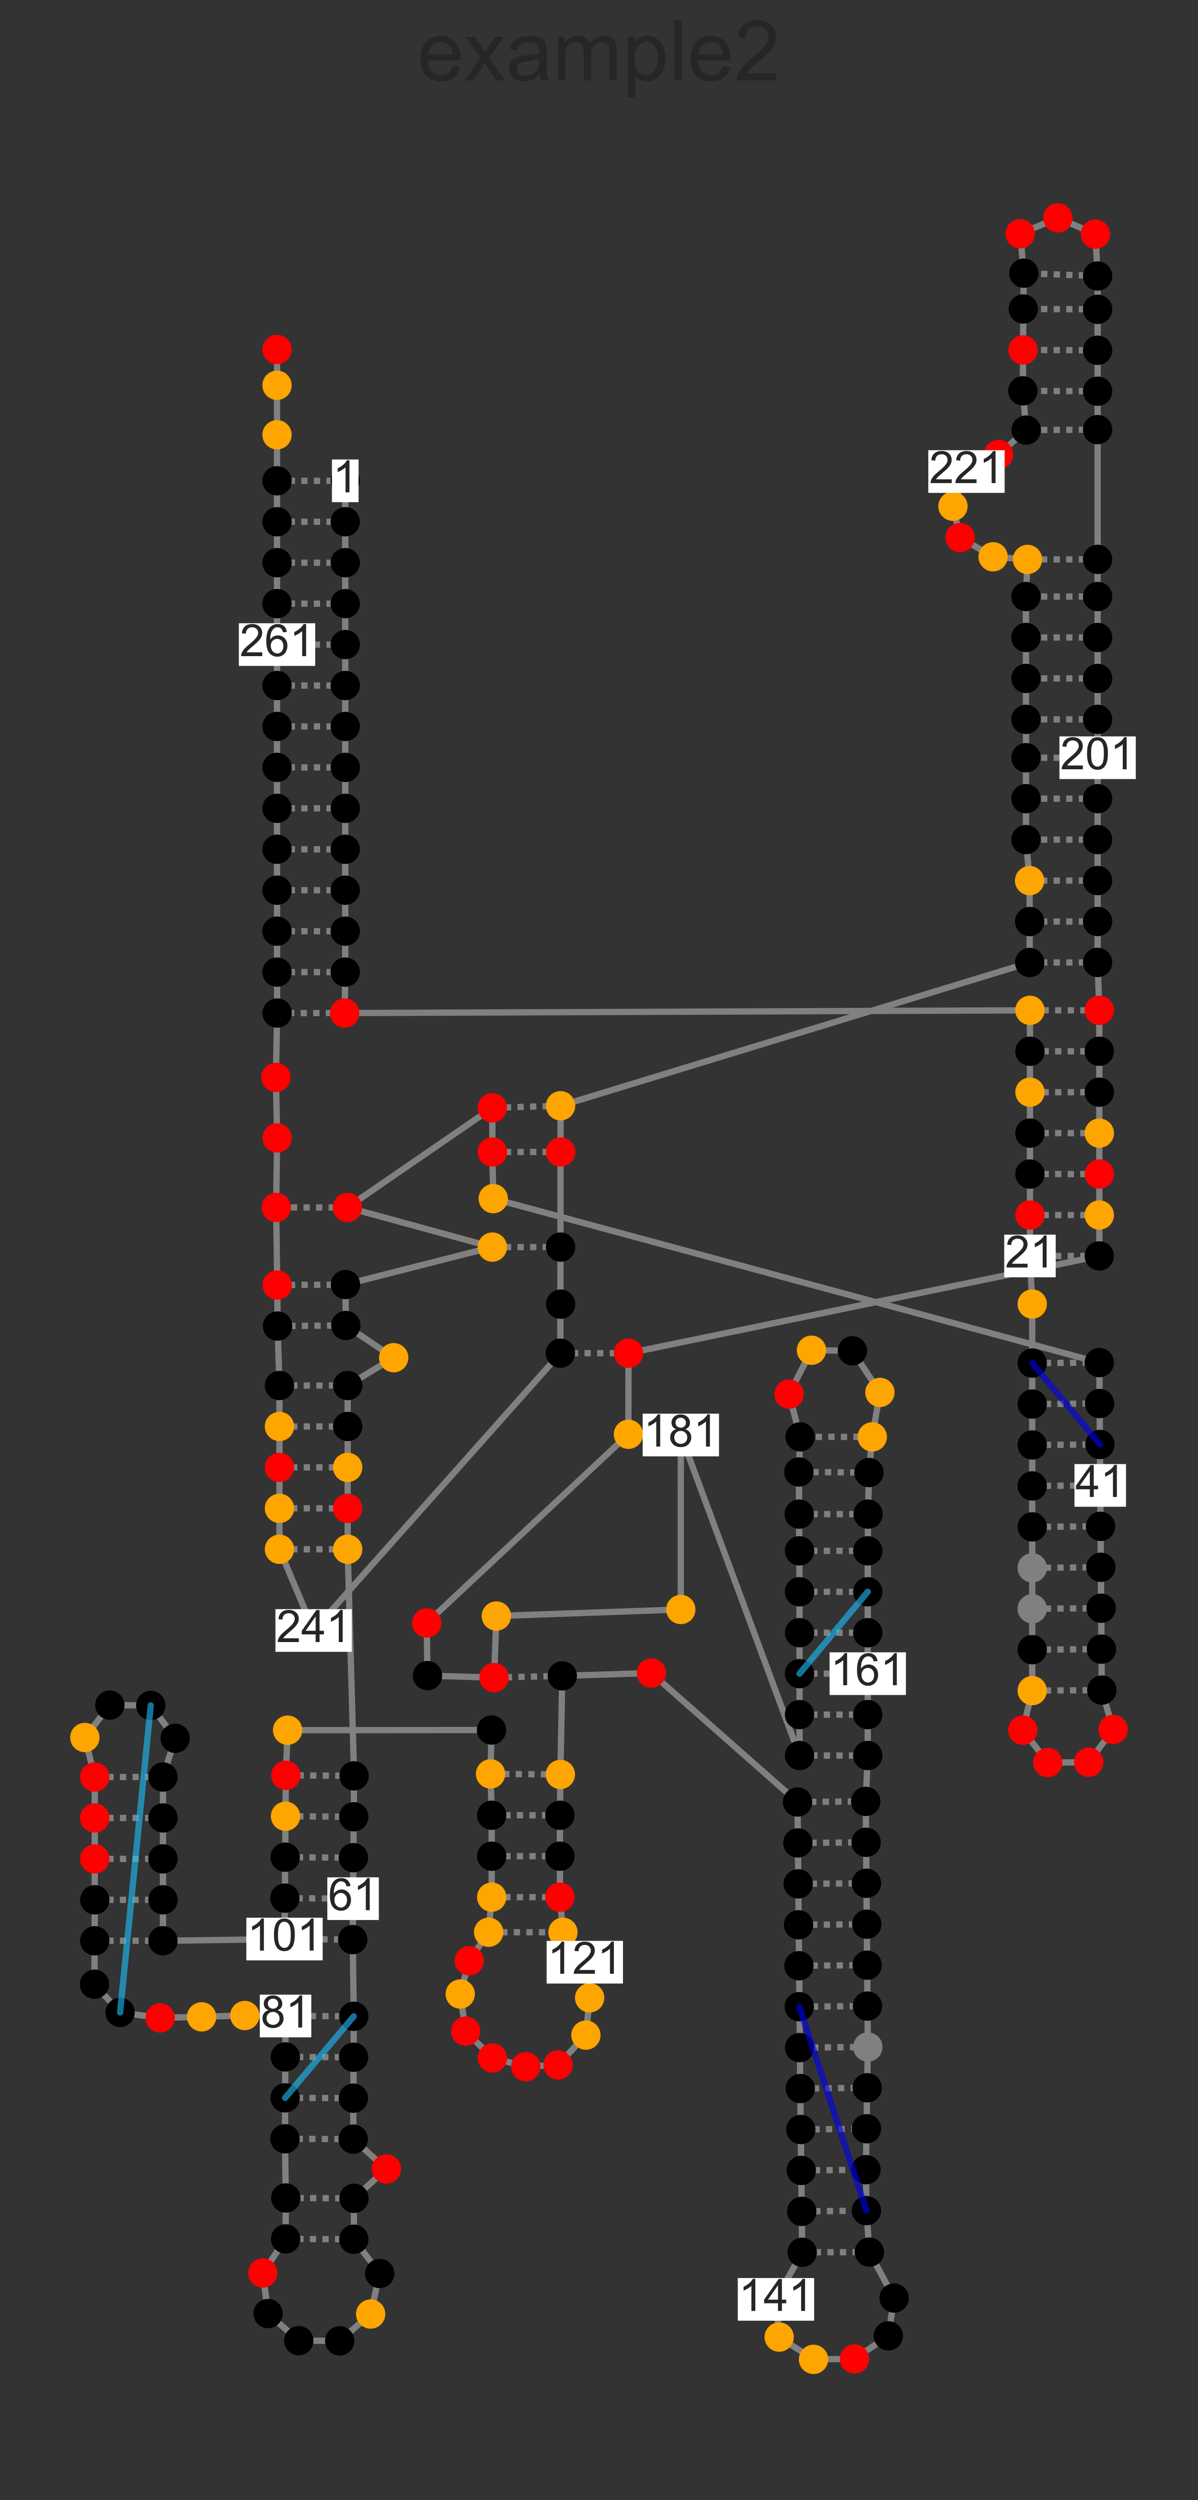 <?xml version="1.0" encoding="utf-8" standalone="no"?>
<!DOCTYPE svg PUBLIC "-//W3C//DTD SVG 1.1//EN"
  "http://www.w3.org/Graphics/SVG/1.1/DTD/svg11.dtd">
<!-- Created with matplotlib (https://matplotlib.org/) -->
<svg height="894.99pt" version="1.1" viewBox="0 0 428.925 894.99" width="428.925pt" xmlns="http://www.w3.org/2000/svg" xmlns:xlink="http://www.w3.org/1999/xlink">
 <rect x="0" y="0" width="428.925" height="894.99" fill="#333333" stroke="none"/>
 <defs>
  <style type="text/css">
*{stroke-linecap:butt;stroke-linejoin:round;}
  </style>
 </defs>
 <g id="figure_1">
  <g id="patch_1">
   <path d="M 0 894.99 
L 428.925 894.99 
L 428.925 0 
L 0 0 
z
" style="fill:none;"/>
  </g>
  <g id="axes_1">
   <g id="line2d_1">
    <path clip-path="url(#p9aca1f95d6)" d="M 123.612 172.116 
L 99.185 172.116 
" style="fill:none;stroke:#808080;stroke-dasharray:2.25,2.25;stroke-dashoffset:0;stroke-width:2.25;"/>
   </g>
   <g id="line2d_2">
    <path clip-path="url(#p9aca1f95d6)" d="M 123.611 186.772 
L 99.185 186.772 
" style="fill:none;stroke:#808080;stroke-dasharray:2.25,2.25;stroke-dashoffset:0;stroke-width:2.25;"/>
   </g>
   <g id="line2d_3">
    <path clip-path="url(#p9aca1f95d6)" d="M 123.611 201.427 
L 99.185 201.427 
" style="fill:none;stroke:#808080;stroke-dasharray:2.25,2.25;stroke-dashoffset:0;stroke-width:2.25;"/>
   </g>
   <g id="line2d_4">
    <path clip-path="url(#p9aca1f95d6)" d="M 123.611 216.082 
L 99.185 216.082 
" style="fill:none;stroke:#808080;stroke-dasharray:2.25,2.25;stroke-dashoffset:0;stroke-width:2.25;"/>
   </g>
   <g id="line2d_5">
    <path clip-path="url(#p9aca1f95d6)" d="M 123.611 230.738 
L 99.185 230.738 
" style="fill:none;stroke:#808080;stroke-dasharray:2.25,2.25;stroke-dashoffset:0;stroke-width:2.25;"/>
   </g>
   <g id="line2d_6">
    <path clip-path="url(#p9aca1f95d6)" d="M 123.611 245.393 
L 99.185 245.393 
" style="fill:none;stroke:#808080;stroke-dasharray:2.25,2.25;stroke-dashoffset:0;stroke-width:2.25;"/>
   </g>
   <g id="line2d_7">
    <path clip-path="url(#p9aca1f95d6)" d="M 123.612 260.049 
L 99.185 260.049 
" style="fill:none;stroke:#808080;stroke-dasharray:2.25,2.25;stroke-dashoffset:0;stroke-width:2.25;"/>
   </g>
   <g id="line2d_8">
    <path clip-path="url(#p9aca1f95d6)" d="M 123.612 274.704 
L 99.186 274.704 
" style="fill:none;stroke:#808080;stroke-dasharray:2.25,2.25;stroke-dashoffset:0;stroke-width:2.25;"/>
   </g>
   <g id="line2d_9">
    <path clip-path="url(#p9aca1f95d6)" d="M 123.612 289.359 
L 99.186 289.359 
" style="fill:none;stroke:#808080;stroke-dasharray:2.25,2.25;stroke-dashoffset:0;stroke-width:2.25;"/>
   </g>
   <g id="line2d_10">
    <path clip-path="url(#p9aca1f95d6)" d="M 123.611 304.015 
L 99.185 304.015 
" style="fill:none;stroke:#808080;stroke-dasharray:2.25,2.25;stroke-dashoffset:0;stroke-width:2.25;"/>
   </g>
   <g id="line2d_11">
    <path clip-path="url(#p9aca1f95d6)" d="M 123.611 318.67 
L 99.185 318.67 
" style="fill:none;stroke:#808080;stroke-dasharray:2.25,2.25;stroke-dashoffset:0;stroke-width:2.25;"/>
   </g>
   <g id="line2d_12">
    <path clip-path="url(#p9aca1f95d6)" d="M 123.611 333.325 
L 99.185 333.325 
" style="fill:none;stroke:#808080;stroke-dasharray:2.25,2.25;stroke-dashoffset:0;stroke-width:2.25;"/>
   </g>
   <g id="line2d_13">
    <path clip-path="url(#p9aca1f95d6)" d="M 123.612 347.981 
L 99.185 347.981 
" style="fill:none;stroke:#808080;stroke-dasharray:2.25,2.25;stroke-dashoffset:0;stroke-width:2.25;"/>
   </g>
   <g id="line2d_14">
    <path clip-path="url(#p9aca1f95d6)" d="M 123.397 362.636 
L 99.224 362.636 
" style="fill:none;stroke:#808080;stroke-dasharray:2.25,2.25;stroke-dashoffset:0;stroke-width:2.25;"/>
   </g>
   <g id="line2d_15">
    <path clip-path="url(#p9aca1f95d6)" d="M 368.76 361.658 
L 393.592 361.658 
" style="fill:none;stroke:#808080;stroke-dasharray:2.25,2.25;stroke-dashoffset:0;stroke-width:2.25;"/>
   </g>
   <g id="line2d_16">
    <path clip-path="url(#p9aca1f95d6)" d="M 368.76 376.313 
L 393.592 376.313 
" style="fill:none;stroke:#808080;stroke-dasharray:2.25,2.25;stroke-dashoffset:0;stroke-width:2.25;"/>
   </g>
   <g id="line2d_17">
    <path clip-path="url(#p9aca1f95d6)" d="M 368.76 390.969 
L 393.592 390.969 
" style="fill:none;stroke:#808080;stroke-dasharray:2.25,2.25;stroke-dashoffset:0;stroke-width:2.25;"/>
   </g>
   <g id="line2d_18">
    <path clip-path="url(#p9aca1f95d6)" d="M 368.76 405.624 
L 393.592 405.624 
" style="fill:none;stroke:#808080;stroke-dasharray:2.25,2.25;stroke-dashoffset:0;stroke-width:2.25;"/>
   </g>
   <g id="line2d_19">
    <path clip-path="url(#p9aca1f95d6)" d="M 368.76 420.279 
L 393.592 420.279 
" style="fill:none;stroke:#808080;stroke-dasharray:2.25,2.25;stroke-dashoffset:0;stroke-width:2.25;"/>
   </g>
   <g id="line2d_20">
    <path clip-path="url(#p9aca1f95d6)" d="M 368.76 434.935 
L 393.592 434.935 
" style="fill:none;stroke:#808080;stroke-dasharray:2.25,2.25;stroke-dashoffset:0;stroke-width:2.25;"/>
   </g>
   <g id="line2d_21">
    <path clip-path="url(#p9aca1f95d6)" d="M 368.76 449.59 
L 393.592 449.59 
" style="fill:none;stroke:#808080;stroke-dasharray:2.25,2.25;stroke-dashoffset:0;stroke-width:2.25;"/>
   </g>
   <g id="line2d_22">
    <path clip-path="url(#p9aca1f95d6)" d="M 369.573 487.946 
L 393.587 487.759 
" style="fill:none;stroke:#808080;stroke-dasharray:2.25,2.25;stroke-dashoffset:0;stroke-width:2.25;"/>
   </g>
   <g id="line2d_23">
    <path clip-path="url(#p9aca1f95d6)" d="M 369.573 502.6 
L 393.698 502.414 
" style="fill:none;stroke:#808080;stroke-dasharray:2.25,2.25;stroke-dashoffset:0;stroke-width:2.25;"/>
   </g>
   <g id="line2d_24">
    <path clip-path="url(#p9aca1f95d6)" d="M 369.573 517.255 
L 393.809 517.069 
" style="fill:none;stroke:#808080;stroke-dasharray:2.25,2.25;stroke-dashoffset:0;stroke-width:2.25;"/>
   </g>
   <g id="line2d_25">
    <path clip-path="url(#p9aca1f95d6)" d="M 369.573 531.91 
L 393.922 531.724 
" style="fill:none;stroke:#808080;stroke-dasharray:2.25,2.25;stroke-dashoffset:0;stroke-width:2.25;"/>
   </g>
   <g id="line2d_26">
    <path clip-path="url(#p9aca1f95d6)" d="M 369.573 546.565 
L 394.033 546.379 
" style="fill:none;stroke:#808080;stroke-dasharray:2.25,2.25;stroke-dashoffset:0;stroke-width:2.25;"/>
   </g>
   <g id="line2d_27">
    <path clip-path="url(#p9aca1f95d6)" d="M 369.573 561.22 
L 394.144 561.034 
" style="fill:none;stroke:#808080;stroke-dasharray:2.25,2.25;stroke-dashoffset:0;stroke-width:2.25;"/>
   </g>
   <g id="line2d_28">
    <path clip-path="url(#p9aca1f95d6)" d="M 369.573 575.875 
L 394.256 575.689 
" style="fill:none;stroke:#808080;stroke-dasharray:2.25,2.25;stroke-dashoffset:0;stroke-width:2.25;"/>
   </g>
   <g id="line2d_29">
    <path clip-path="url(#p9aca1f95d6)" d="M 369.573 590.53 
L 394.367 590.344 
" style="fill:none;stroke:#808080;stroke-dasharray:2.25,2.25;stroke-dashoffset:0;stroke-width:2.25;"/>
   </g>
   <g id="line2d_30">
    <path clip-path="url(#p9aca1f95d6)" d="M 369.573 605.185 
L 394.478 604.999 
" style="fill:none;stroke:#808080;stroke-dasharray:2.25,2.25;stroke-dashoffset:0;stroke-width:2.25;"/>
   </g>
   <g id="line2d_31">
    <path clip-path="url(#p9aca1f95d6)" d="M 176.278 412.354 
L 200.704 412.354 
" style="fill:none;stroke:#808080;stroke-dasharray:2.25,2.25;stroke-dashoffset:0;stroke-width:2.25;"/>
   </g>
   <g id="line2d_32">
    <path clip-path="url(#p9aca1f95d6)" d="M 176.278 396.556 
L 200.704 395.826 
" style="fill:none;stroke:#808080;stroke-dasharray:2.25,2.25;stroke-dashoffset:0;stroke-width:2.25;"/>
   </g>
   <g id="line2d_33">
    <path clip-path="url(#p9aca1f95d6)" d="M 124.403 432.22 
L 98.877 432.22 
" style="fill:none;stroke:#808080;stroke-dasharray:2.25,2.25;stroke-dashoffset:0;stroke-width:2.25;"/>
   </g>
   <g id="line2d_34">
    <path clip-path="url(#p9aca1f95d6)" d="M 176.278 446.414 
L 200.704 446.414 
" style="fill:none;stroke:#808080;stroke-dasharray:2.25,2.25;stroke-dashoffset:0;stroke-width:2.25;"/>
   </g>
   <g id="line2d_35">
    <path clip-path="url(#p9aca1f95d6)" d="M 123.691 459.821 
L 99.266 460.02 
" style="fill:none;stroke:#808080;stroke-dasharray:2.25,2.25;stroke-dashoffset:0;stroke-width:2.25;"/>
   </g>
   <g id="line2d_36">
    <path clip-path="url(#p9aca1f95d6)" d="M 123.81 474.475 
L 99.385 474.674 
" style="fill:none;stroke:#808080;stroke-dasharray:2.25,2.25;stroke-dashoffset:0;stroke-width:2.25;"/>
   </g>
   <g id="line2d_37">
    <path clip-path="url(#p9aca1f95d6)" d="M 124.481 495.963 
L 100.056 495.963 
" style="fill:none;stroke:#808080;stroke-dasharray:2.25,2.25;stroke-dashoffset:0;stroke-width:2.25;"/>
   </g>
   <g id="line2d_38">
    <path clip-path="url(#p9aca1f95d6)" d="M 124.481 510.619 
L 100.056 510.619 
" style="fill:none;stroke:#808080;stroke-dasharray:2.25,2.25;stroke-dashoffset:0;stroke-width:2.25;"/>
   </g>
   <g id="line2d_39">
    <path clip-path="url(#p9aca1f95d6)" d="M 124.481 525.274 
L 100.056 525.274 
" style="fill:none;stroke:#808080;stroke-dasharray:2.25,2.25;stroke-dashoffset:0;stroke-width:2.25;"/>
   </g>
   <g id="line2d_40">
    <path clip-path="url(#p9aca1f95d6)" d="M 124.481 539.929 
L 100.056 539.929 
" style="fill:none;stroke:#808080;stroke-dasharray:2.25,2.25;stroke-dashoffset:0;stroke-width:2.25;"/>
   </g>
   <g id="line2d_41">
    <path clip-path="url(#p9aca1f95d6)" d="M 124.481 554.585 
L 100.056 554.585 
" style="fill:none;stroke:#808080;stroke-dasharray:2.25,2.25;stroke-dashoffset:0;stroke-width:2.25;"/>
   </g>
   <g id="line2d_42">
    <path clip-path="url(#p9aca1f95d6)" d="M 126.769 635.69 
L 102.342 635.492 
" style="fill:none;stroke:#808080;stroke-dasharray:2.25,2.25;stroke-dashoffset:0;stroke-width:2.25;"/>
   </g>
   <g id="line2d_43">
    <path clip-path="url(#p9aca1f95d6)" d="M 126.648 650.345 
L 102.224 650.148 
" style="fill:none;stroke:#808080;stroke-dasharray:2.25,2.25;stroke-dashoffset:0;stroke-width:2.25;"/>
   </g>
   <g id="line2d_44">
    <path clip-path="url(#p9aca1f95d6)" d="M 126.529 665 
L 102.105 664.802 
" style="fill:none;stroke:#808080;stroke-dasharray:2.25,2.25;stroke-dashoffset:0;stroke-width:2.25;"/>
   </g>
   <g id="line2d_45">
    <path clip-path="url(#p9aca1f95d6)" d="M 126.411 679.655 
L 101.987 679.457 
" style="fill:none;stroke:#808080;stroke-dasharray:2.25,2.25;stroke-dashoffset:0;stroke-width:2.25;"/>
   </g>
   <g id="line2d_46">
    <path clip-path="url(#p9aca1f95d6)" d="M 126.293 694.309 
L 101.867 694.111 
" style="fill:none;stroke:#808080;stroke-dasharray:2.25,2.25;stroke-dashoffset:0;stroke-width:2.25;"/>
   </g>
   <g id="line2d_47">
    <path clip-path="url(#p9aca1f95d6)" d="M 126.658 721.76 
L 102.232 721.647 
" style="fill:none;stroke:#808080;stroke-dasharray:2.25,2.25;stroke-dashoffset:0;stroke-width:2.25;"/>
   </g>
   <g id="line2d_48">
    <path clip-path="url(#p9aca1f95d6)" d="M 126.591 736.414 
L 102.165 736.303 
" style="fill:none;stroke:#808080;stroke-dasharray:2.25,2.25;stroke-dashoffset:0;stroke-width:2.25;"/>
   </g>
   <g id="line2d_49">
    <path clip-path="url(#p9aca1f95d6)" d="M 126.523 751.069 
L 102.098 750.957 
" style="fill:none;stroke:#808080;stroke-dasharray:2.25,2.25;stroke-dashoffset:0;stroke-width:2.25;"/>
   </g>
   <g id="line2d_50">
    <path clip-path="url(#p9aca1f95d6)" d="M 126.456 765.725 
L 102.031 765.612 
" style="fill:none;stroke:#808080;stroke-dasharray:2.25,2.25;stroke-dashoffset:0;stroke-width:2.25;"/>
   </g>
   <g id="line2d_51">
    <path clip-path="url(#p9aca1f95d6)" d="M 126.751 786.914 
L 102.325 786.799 
" style="fill:none;stroke:#808080;stroke-dasharray:2.25,2.25;stroke-dashoffset:0;stroke-width:2.25;"/>
   </g>
   <g id="line2d_52">
    <path clip-path="url(#p9aca1f95d6)" d="M 126.681 801.568 
L 102.257 801.454 
" style="fill:none;stroke:#808080;stroke-dasharray:2.25,2.25;stroke-dashoffset:0;stroke-width:2.25;"/>
   </g>
   <g id="line2d_53">
    <path clip-path="url(#p9aca1f95d6)" d="M 33.925 694.726 
L 58.35 694.726 
" style="fill:none;stroke:#808080;stroke-dasharray:2.25,2.25;stroke-dashoffset:0;stroke-width:2.25;"/>
   </g>
   <g id="line2d_54">
    <path clip-path="url(#p9aca1f95d6)" d="M 33.925 680.07 
L 58.35 680.07 
" style="fill:none;stroke:#808080;stroke-dasharray:2.25,2.25;stroke-dashoffset:0;stroke-width:2.25;"/>
   </g>
   <g id="line2d_55">
    <path clip-path="url(#p9aca1f95d6)" d="M 33.925 665.415 
L 58.35 665.415 
" style="fill:none;stroke:#808080;stroke-dasharray:2.25,2.25;stroke-dashoffset:0;stroke-width:2.25;"/>
   </g>
   <g id="line2d_56">
    <path clip-path="url(#p9aca1f95d6)" d="M 33.925 650.759 
L 58.35 650.759 
" style="fill:none;stroke:#808080;stroke-dasharray:2.25,2.25;stroke-dashoffset:0;stroke-width:2.25;"/>
   </g>
   <g id="line2d_57">
    <path clip-path="url(#p9aca1f95d6)" d="M 33.925 636.104 
L 58.35 636.104 
" style="fill:none;stroke:#808080;stroke-dasharray:2.25,2.25;stroke-dashoffset:0;stroke-width:2.25;"/>
   </g>
   <g id="line2d_58">
    <path clip-path="url(#p9aca1f95d6)" d="M 175.629 634.995 
L 200.629 635.191 
" style="fill:none;stroke:#808080;stroke-dasharray:2.25,2.25;stroke-dashoffset:0;stroke-width:2.25;"/>
   </g>
   <g id="line2d_59">
    <path clip-path="url(#p9aca1f95d6)" d="M 176.04 649.796 
L 200.465 649.796 
" style="fill:none;stroke:#808080;stroke-dasharray:2.25,2.25;stroke-dashoffset:0;stroke-width:2.25;"/>
   </g>
   <g id="line2d_60">
    <path clip-path="url(#p9aca1f95d6)" d="M 176.039 664.452 
L 200.465 664.451 
" style="fill:none;stroke:#808080;stroke-dasharray:2.25,2.25;stroke-dashoffset:0;stroke-width:2.25;"/>
   </g>
   <g id="line2d_61">
    <path clip-path="url(#p9aca1f95d6)" d="M 176.04 679.107 
L 200.466 679.108 
" style="fill:none;stroke:#808080;stroke-dasharray:2.25,2.25;stroke-dashoffset:0;stroke-width:2.25;"/>
   </g>
   <g id="line2d_62">
    <path clip-path="url(#p9aca1f95d6)" d="M 174.953 691.67 
L 201.553 691.67 
" style="fill:none;stroke:#808080;stroke-dasharray:2.25,2.25;stroke-dashoffset:0;stroke-width:2.25;"/>
   </g>
   <g id="line2d_63">
    <path clip-path="url(#p9aca1f95d6)" d="M 201.316 599.898 
L 176.89 600.509 
" style="fill:none;stroke:#808080;stroke-dasharray:2.25,2.25;stroke-dashoffset:0;stroke-width:2.25;"/>
   </g>
   <g id="line2d_64">
    <path clip-path="url(#p9aca1f95d6)" d="M 285.541 645.045 
L 309.967 644.837 
" style="fill:none;stroke:#808080;stroke-dasharray:2.25,2.25;stroke-dashoffset:0;stroke-width:2.25;"/>
   </g>
   <g id="line2d_65">
    <path clip-path="url(#p9aca1f95d6)" d="M 285.667 659.7 
L 310.092 659.492 
" style="fill:none;stroke:#808080;stroke-dasharray:2.25,2.25;stroke-dashoffset:0;stroke-width:2.25;"/>
   </g>
   <g id="line2d_66">
    <path clip-path="url(#p9aca1f95d6)" d="M 285.792 674.355 
L 310.217 674.147 
" style="fill:none;stroke:#808080;stroke-dasharray:2.25,2.25;stroke-dashoffset:0;stroke-width:2.25;"/>
   </g>
   <g id="line2d_67">
    <path clip-path="url(#p9aca1f95d6)" d="M 285.916 689.01 
L 310.341 688.802 
" style="fill:none;stroke:#808080;stroke-dasharray:2.25,2.25;stroke-dashoffset:0;stroke-width:2.25;"/>
   </g>
   <g id="line2d_68">
    <path clip-path="url(#p9aca1f95d6)" d="M 286.041 703.665 
L 310.465 703.456 
" style="fill:none;stroke:#808080;stroke-dasharray:2.25,2.25;stroke-dashoffset:0;stroke-width:2.25;"/>
   </g>
   <g id="line2d_69">
    <path clip-path="url(#p9aca1f95d6)" d="M 286.166 718.319 
L 310.59 718.112 
" style="fill:none;stroke:#808080;stroke-dasharray:2.25,2.25;stroke-dashoffset:0;stroke-width:2.25;"/>
   </g>
   <g id="line2d_70">
    <path clip-path="url(#p9aca1f95d6)" d="M 286.29 732.975 
L 310.714 732.766 
" style="fill:none;stroke:#808080;stroke-dasharray:2.25,2.25;stroke-dashoffset:0;stroke-width:2.25;"/>
   </g>
   <g id="line2d_71">
    <path clip-path="url(#p9aca1f95d6)" d="M 286.532 747.628 
L 310.503 747.357 
" style="fill:none;stroke:#808080;stroke-dasharray:2.25,2.25;stroke-dashoffset:0;stroke-width:2.25;"/>
   </g>
   <g id="line2d_72">
    <path clip-path="url(#p9aca1f95d6)" d="M 286.715 762.283 
L 310.222 762.017 
" style="fill:none;stroke:#808080;stroke-dasharray:2.25,2.25;stroke-dashoffset:0;stroke-width:2.25;"/>
   </g>
   <g id="line2d_73">
    <path clip-path="url(#p9aca1f95d6)" d="M 286.881 776.937 
L 310.064 776.675 
" style="fill:none;stroke:#808080;stroke-dasharray:2.25,2.25;stroke-dashoffset:0;stroke-width:2.25;"/>
   </g>
   <g id="line2d_74">
    <path clip-path="url(#p9aca1f95d6)" d="M 287.047 791.591 
L 310.213 791.329 
" style="fill:none;stroke:#808080;stroke-dasharray:2.25,2.25;stroke-dashoffset:0;stroke-width:2.25;"/>
   </g>
   <g id="line2d_75">
    <path clip-path="url(#p9aca1f95d6)" d="M 287.212 806.246 
L 311.275 806.177 
" style="fill:none;stroke:#808080;stroke-dasharray:2.25,2.25;stroke-dashoffset:0;stroke-width:2.25;"/>
   </g>
   <g id="line2d_76">
    <path clip-path="url(#p9aca1f95d6)" d="M 310.685 628.422 
L 286.26 628.422 
" style="fill:none;stroke:#808080;stroke-dasharray:2.25,2.25;stroke-dashoffset:0;stroke-width:2.25;"/>
   </g>
   <g id="line2d_77">
    <path clip-path="url(#p9aca1f95d6)" d="M 310.685 613.767 
L 286.26 613.767 
" style="fill:none;stroke:#808080;stroke-dasharray:2.25,2.25;stroke-dashoffset:0;stroke-width:2.25;"/>
   </g>
   <g id="line2d_78">
    <path clip-path="url(#p9aca1f95d6)" d="M 310.685 599.111 
L 286.26 599.111 
" style="fill:none;stroke:#808080;stroke-dasharray:2.25,2.25;stroke-dashoffset:0;stroke-width:2.25;"/>
   </g>
   <g id="line2d_79">
    <path clip-path="url(#p9aca1f95d6)" d="M 310.685 584.456 
L 286.26 584.456 
" style="fill:none;stroke:#808080;stroke-dasharray:2.25,2.25;stroke-dashoffset:0;stroke-width:2.25;"/>
   </g>
   <g id="line2d_80">
    <path clip-path="url(#p9aca1f95d6)" d="M 310.685 569.801 
L 286.26 569.801 
" style="fill:none;stroke:#808080;stroke-dasharray:2.25,2.25;stroke-dashoffset:0;stroke-width:2.25;"/>
   </g>
   <g id="line2d_81">
    <path clip-path="url(#p9aca1f95d6)" d="M 310.685 555.145 
L 286.26 555.145 
" style="fill:none;stroke:#808080;stroke-dasharray:2.25,2.25;stroke-dashoffset:0;stroke-width:2.25;"/>
   </g>
   <g id="line2d_82">
    <path clip-path="url(#p9aca1f95d6)" d="M 310.796 541.998 
L 286.148 541.998 
" style="fill:none;stroke:#808080;stroke-dasharray:2.25,2.25;stroke-dashoffset:0;stroke-width:2.25;"/>
   </g>
   <g id="line2d_83">
    <path clip-path="url(#p9aca1f95d6)" d="M 311.121 527.121 
L 286.029 526.918 
" style="fill:none;stroke:#808080;stroke-dasharray:2.25,2.25;stroke-dashoffset:0;stroke-width:2.25;"/>
   </g>
   <g id="line2d_84">
    <path clip-path="url(#p9aca1f95d6)" d="M 312.297 514.35 
L 286.481 514.35 
" style="fill:none;stroke:#808080;stroke-dasharray:2.25,2.25;stroke-dashoffset:0;stroke-width:2.25;"/>
   </g>
   <g id="line2d_85">
    <path clip-path="url(#p9aca1f95d6)" d="M 243.757 513.684 
L 224.994 513.418 
" style="fill:none;stroke:#808080;stroke-dasharray:2.25,2.25;stroke-dashoffset:0;stroke-width:2.25;"/>
   </g>
   <g id="line2d_86">
    <path clip-path="url(#p9aca1f95d6)" d="M 225.026 484.397 
L 200.629 484.397 
" style="fill:none;stroke:#808080;stroke-dasharray:2.25,2.25;stroke-dashoffset:0;stroke-width:2.25;"/>
   </g>
   <g id="line2d_87">
    <path clip-path="url(#p9aca1f95d6)" d="M 392.981 344.517 
L 368.665 344.545 
" style="fill:none;stroke:#808080;stroke-dasharray:2.25,2.25;stroke-dashoffset:0;stroke-width:2.25;"/>
   </g>
   <g id="line2d_88">
    <path clip-path="url(#p9aca1f95d6)" d="M 392.981 329.862 
L 368.648 329.89 
" style="fill:none;stroke:#808080;stroke-dasharray:2.25,2.25;stroke-dashoffset:0;stroke-width:2.25;"/>
   </g>
   <g id="line2d_89">
    <path clip-path="url(#p9aca1f95d6)" d="M 392.981 315.206 
L 368.631 315.236 
" style="fill:none;stroke:#808080;stroke-dasharray:2.25,2.25;stroke-dashoffset:0;stroke-width:2.25;"/>
   </g>
   <g id="line2d_90">
    <path clip-path="url(#p9aca1f95d6)" d="M 392.981 300.551 
L 367.334 300.551 
" style="fill:none;stroke:#808080;stroke-dasharray:2.25,2.25;stroke-dashoffset:0;stroke-width:2.25;"/>
   </g>
   <g id="line2d_91">
    <path clip-path="url(#p9aca1f95d6)" d="M 392.981 285.896 
L 367.334 285.896 
" style="fill:none;stroke:#808080;stroke-dasharray:2.25,2.25;stroke-dashoffset:0;stroke-width:2.25;"/>
   </g>
   <g id="line2d_92">
    <path clip-path="url(#p9aca1f95d6)" d="M 392.981 271.24 
L 367.334 271.24 
" style="fill:none;stroke:#808080;stroke-dasharray:2.25,2.25;stroke-dashoffset:0;stroke-width:2.25;"/>
   </g>
   <g id="line2d_93">
    <path clip-path="url(#p9aca1f95d6)" d="M 392.981 257.511 
L 367.321 257.511 
" style="fill:none;stroke:#808080;stroke-dasharray:2.25,2.25;stroke-dashoffset:0;stroke-width:2.25;"/>
   </g>
   <g id="line2d_94">
    <path clip-path="url(#p9aca1f95d6)" d="M 392.981 242.855 
L 367.321 242.855 
" style="fill:none;stroke:#808080;stroke-dasharray:2.25,2.25;stroke-dashoffset:0;stroke-width:2.25;"/>
   </g>
   <g id="line2d_95">
    <path clip-path="url(#p9aca1f95d6)" d="M 392.981 228.2 
L 367.321 228.2 
" style="fill:none;stroke:#808080;stroke-dasharray:2.25,2.25;stroke-dashoffset:0;stroke-width:2.25;"/>
   </g>
   <g id="line2d_96">
    <path clip-path="url(#p9aca1f95d6)" d="M 392.981 213.545 
L 367.321 213.545 
" style="fill:none;stroke:#808080;stroke-dasharray:2.25,2.25;stroke-dashoffset:0;stroke-width:2.25;"/>
   </g>
   <g id="line2d_97">
    <path clip-path="url(#p9aca1f95d6)" d="M 392.981 200.239 
L 367.894 200.255 
" style="fill:none;stroke:#808080;stroke-dasharray:2.25,2.25;stroke-dashoffset:0;stroke-width:2.25;"/>
   </g>
   <g id="line2d_98">
    <path clip-path="url(#p9aca1f95d6)" d="M 392.981 153.801 
L 367.405 153.957 
" style="fill:none;stroke:#808080;stroke-dasharray:2.25,2.25;stroke-dashoffset:0;stroke-width:2.25;"/>
   </g>
   <g id="line2d_99">
    <path clip-path="url(#p9aca1f95d6)" d="M 392.981 140.038 
L 366.223 139.911 
" style="fill:none;stroke:#808080;stroke-dasharray:2.25,2.25;stroke-dashoffset:0;stroke-width:2.25;"/>
   </g>
   <g id="line2d_100">
    <path clip-path="url(#p9aca1f95d6)" d="M 392.981 125.383 
L 366.3 125.256 
" style="fill:none;stroke:#808080;stroke-dasharray:2.25,2.25;stroke-dashoffset:0;stroke-width:2.25;"/>
   </g>
   <g id="line2d_101">
    <path clip-path="url(#p9aca1f95d6)" d="M 392.981 110.729 
L 366.376 110.602 
" style="fill:none;stroke:#808080;stroke-dasharray:2.25,2.25;stroke-dashoffset:0;stroke-width:2.25;"/>
   </g>
   <g id="line2d_102">
    <path clip-path="url(#p9aca1f95d6)" d="M 392.981 98.795 
L 366.569 97.787 
" style="fill:none;stroke:#808080;stroke-dasharray:2.25,2.25;stroke-dashoffset:0;stroke-width:2.25;"/>
   </g>
   <g id="line2d_103">
    <path clip-path="url(#p9aca1f95d6)" d="M 123.612 172.116 
L 123.612 347.981 
L 123.397 362.636 
L 368.76 361.658 
L 368.76 449.59 
L 369.573 466.8 
L 369.573 605.185 
L 366.198 619.321 
L 375.137 630.932 
L 389.789 630.821 
L 398.549 619.075 
L 394.478 604.999 
L 393.587 487.759 
L 176.6 429.06 
L 176.278 412.354 
L 176.278 396.556 
L 124.403 432.22 
L 176.278 446.414 
L 123.691 459.821 
L 123.81 474.475 
L 140.955 486.006 
L 124.481 495.963 
L 124.481 554.585 
L 126.769 635.69 
L 126.293 694.309 
L 126.658 721.76 
L 126.456 765.725 
L 138.332 776.423 
L 126.751 786.914 
L 126.681 801.568 
L 135.944 813.825 
L 132.705 828.343 
L 121.627 837.944 
L 106.969 837.876 
L 95.982 828.172 
L 94.101 813.634 
L 102.257 801.454 
L 102.325 786.799 
L 102.031 765.612 
L 102.232 721.647 
L 87.648 721.479 
L 57.349 722.347 
L 42.994 720.37 
L 33.821 710.276 
L 33.925 680.07 
L 33.925 636.104 
L 30.376 621.965 
L 39.326 610.364 
L 53.979 610.493 
L 62.726 622.249 
L 58.35 636.104 
L 58.35 694.726 
L 101.867 694.111 
L 102.342 635.492 
L 102.971 619.343 
L 175.99 619.281 
L 175.629 634.995 
L 176.04 649.796 
L 176.04 679.107 
L 174.953 691.67 
L 168.008 701.86 
L 164.781 713.791 
L 166.736 727.08 
L 176.291 736.659 
L 188.253 739.787 
L 199.81 739.169 
L 209.771 728.505 
L 211.115 715.147 
L 209.38 702.401 
L 201.553 691.67 
L 200.466 679.108 
L 200.465 649.796 
L 200.629 635.191 
L 201.316 599.898 
L 233.223 598.883 
L 285.541 645.045 
L 286.532 747.628 
L 287.212 806.246 
L 277.821 823.092 
L 278.972 836.593 
L 291.273 844.568 
L 305.931 844.402 
L 318.047 836.151 
L 320.115 822.613 
L 311.275 806.177 
L 310.213 791.329 
L 310.064 776.675 
L 310.222 762.017 
L 310.714 732.766 
L 309.967 644.837 
L 310.685 628.422 
L 310.685 555.145 
L 310.796 541.998 
L 311.121 527.121 
L 312.297 514.35 
L 315.038 498.435 
L 305.191 483.538 
L 290.534 483.334 
L 282.519 499.046 
L 286.481 514.35 
L 286.029 526.918 
L 286.26 569.801 
L 286.26 628.422 
L 243.757 513.684 
L 243.752 576.137 
L 177.713 578.482 
L 176.89 600.509 
L 153.053 599.82 
L 152.78 580.961 
L 224.994 513.418 
L 225.026 484.397 
L 393.592 449.59 
L 393.592 361.658 
L 392.981 344.517 
L 392.981 98.795 
L 392.2 83.82 
L 378.758 77.985 
L 365.257 83.681 
L 366.569 97.787 
L 366.376 110.602 
L 366.223 139.911 
L 367.405 153.957 
L 357.515 162.709 
L 346.029 168.797 
L 341.19 181.216 
L 343.764 192.436 
L 355.562 199.313 
L 367.894 200.255 
L 367.321 213.545 
L 367.334 300.551 
L 368.631 315.236 
L 368.665 344.545 
L 200.704 395.826 
L 200.629 484.397 
L 112.284 583.66 
L 100.056 554.585 
L 100.056 495.963 
L 99.385 474.674 
L 99.266 460.02 
L 98.877 432.22 
L 99.223 407.324 
L 98.789 385.671 
L 99.224 362.636 
L 99.185 318.67 
L 99.185 125.097 
L 99.185 125.097 
" style="fill:none;stroke:#808080;stroke-linecap:round;stroke-width:2.25;"/>
   </g>
   <g id="PathCollection_1">
    <defs>
     <path d="M 0 4.5 
C 1.193 4.5 2.338 4.026 3.182 3.182 
C 4.026 2.338 4.5 1.193 4.5 0 
C 4.5 -1.193 4.026 -2.338 3.182 -3.182 
C 2.338 -4.026 1.193 -4.5 0 -4.5 
C -1.193 -4.5 -2.338 -4.026 -3.182 -3.182 
C -4.026 -2.338 -4.5 -1.193 -4.5 0 
C -4.5 1.193 -4.026 2.338 -3.182 3.182 
C -2.338 4.026 -1.193 4.5 0 4.5 
z
" id="C0_0_ba2ab80eb4"/>
    </defs>
    <g clip-path="url(#p9aca1f95d6)">
     <use style="stroke:#000000;stroke-width:1.5;" x="123.612" xlink:href="#C0_0_ba2ab80eb4" y="172.116"/>
    </g>
    <g clip-path="url(#p9aca1f95d6)">
     <use style="stroke:#000000;stroke-width:1.5;" x="123.611" xlink:href="#C0_0_ba2ab80eb4" y="186.772"/>
    </g>
    <g clip-path="url(#p9aca1f95d6)">
     <use style="stroke:#000000;stroke-width:1.5;" x="123.611" xlink:href="#C0_0_ba2ab80eb4" y="201.427"/>
    </g>
    <g clip-path="url(#p9aca1f95d6)">
     <use style="stroke:#000000;stroke-width:1.5;" x="123.611" xlink:href="#C0_0_ba2ab80eb4" y="216.082"/>
    </g>
    <g clip-path="url(#p9aca1f95d6)">
     <use style="stroke:#000000;stroke-width:1.5;" x="123.611" xlink:href="#C0_0_ba2ab80eb4" y="230.738"/>
    </g>
    <g clip-path="url(#p9aca1f95d6)">
     <use style="stroke:#000000;stroke-width:1.5;" x="123.611" xlink:href="#C0_0_ba2ab80eb4" y="245.393"/>
    </g>
    <g clip-path="url(#p9aca1f95d6)">
     <use style="stroke:#000000;stroke-width:1.5;" x="123.612" xlink:href="#C0_0_ba2ab80eb4" y="260.049"/>
    </g>
    <g clip-path="url(#p9aca1f95d6)">
     <use style="stroke:#000000;stroke-width:1.5;" x="123.612" xlink:href="#C0_0_ba2ab80eb4" y="274.704"/>
    </g>
    <g clip-path="url(#p9aca1f95d6)">
     <use style="stroke:#000000;stroke-width:1.5;" x="123.612" xlink:href="#C0_0_ba2ab80eb4" y="289.359"/>
    </g>
    <g clip-path="url(#p9aca1f95d6)">
     <use style="stroke:#000000;stroke-width:1.5;" x="123.611" xlink:href="#C0_0_ba2ab80eb4" y="304.015"/>
    </g>
    <g clip-path="url(#p9aca1f95d6)">
     <use style="stroke:#000000;stroke-width:1.5;" x="123.611" xlink:href="#C0_0_ba2ab80eb4" y="318.67"/>
    </g>
    <g clip-path="url(#p9aca1f95d6)">
     <use style="stroke:#000000;stroke-width:1.5;" x="123.611" xlink:href="#C0_0_ba2ab80eb4" y="333.325"/>
    </g>
    <g clip-path="url(#p9aca1f95d6)">
     <use style="stroke:#000000;stroke-width:1.5;" x="123.612" xlink:href="#C0_0_ba2ab80eb4" y="347.981"/>
    </g>
    <g clip-path="url(#p9aca1f95d6)">
     <use style="fill:#ff0000;stroke:#ff0000;stroke-width:1.5;" x="123.397" xlink:href="#C0_0_ba2ab80eb4" y="362.636"/>
    </g>
    <g clip-path="url(#p9aca1f95d6)">
     <use style="fill:#ffa500;stroke:#ffa500;stroke-width:1.5;" x="368.76" xlink:href="#C0_0_ba2ab80eb4" y="361.658"/>
    </g>
    <g clip-path="url(#p9aca1f95d6)">
     <use style="stroke:#000000;stroke-width:1.5;" x="368.76" xlink:href="#C0_0_ba2ab80eb4" y="376.313"/>
    </g>
    <g clip-path="url(#p9aca1f95d6)">
     <use style="fill:#ffa500;stroke:#ffa500;stroke-width:1.5;" x="368.76" xlink:href="#C0_0_ba2ab80eb4" y="390.969"/>
    </g>
    <g clip-path="url(#p9aca1f95d6)">
     <use style="stroke:#000000;stroke-width:1.5;" x="368.76" xlink:href="#C0_0_ba2ab80eb4" y="405.624"/>
    </g>
    <g clip-path="url(#p9aca1f95d6)">
     <use style="stroke:#000000;stroke-width:1.5;" x="368.76" xlink:href="#C0_0_ba2ab80eb4" y="420.279"/>
    </g>
    <g clip-path="url(#p9aca1f95d6)">
     <use style="fill:#ff0000;stroke:#ff0000;stroke-width:1.5;" x="368.76" xlink:href="#C0_0_ba2ab80eb4" y="434.935"/>
    </g>
    <g clip-path="url(#p9aca1f95d6)">
     <use style="fill:#ffa500;stroke:#ffa500;stroke-width:1.5;" x="368.76" xlink:href="#C0_0_ba2ab80eb4" y="449.59"/>
    </g>
    <g clip-path="url(#p9aca1f95d6)">
     <use style="fill:#ffa500;stroke:#ffa500;stroke-width:1.5;" x="369.573" xlink:href="#C0_0_ba2ab80eb4" y="466.8"/>
    </g>
    <g clip-path="url(#p9aca1f95d6)">
     <use style="stroke:#000000;stroke-width:1.5;" x="369.573" xlink:href="#C0_0_ba2ab80eb4" y="487.946"/>
    </g>
    <g clip-path="url(#p9aca1f95d6)">
     <use style="stroke:#000000;stroke-width:1.5;" x="369.573" xlink:href="#C0_0_ba2ab80eb4" y="502.6"/>
    </g>
    <g clip-path="url(#p9aca1f95d6)">
     <use style="stroke:#000000;stroke-width:1.5;" x="369.573" xlink:href="#C0_0_ba2ab80eb4" y="517.255"/>
    </g>
    <g clip-path="url(#p9aca1f95d6)">
     <use style="stroke:#000000;stroke-width:1.5;" x="369.573" xlink:href="#C0_0_ba2ab80eb4" y="531.91"/>
    </g>
    <g clip-path="url(#p9aca1f95d6)">
     <use style="stroke:#000000;stroke-width:1.5;" x="369.573" xlink:href="#C0_0_ba2ab80eb4" y="546.565"/>
    </g>
    <g clip-path="url(#p9aca1f95d6)">
     <use style="fill:#808080;stroke:#808080;stroke-width:1.5;" x="369.573" xlink:href="#C0_0_ba2ab80eb4" y="561.22"/>
    </g>
    <g clip-path="url(#p9aca1f95d6)">
     <use style="fill:#808080;stroke:#808080;stroke-width:1.5;" x="369.573" xlink:href="#C0_0_ba2ab80eb4" y="575.875"/>
    </g>
    <g clip-path="url(#p9aca1f95d6)">
     <use style="stroke:#000000;stroke-width:1.5;" x="369.573" xlink:href="#C0_0_ba2ab80eb4" y="590.53"/>
    </g>
    <g clip-path="url(#p9aca1f95d6)">
     <use style="fill:#ffa500;stroke:#ffa500;stroke-width:1.5;" x="369.573" xlink:href="#C0_0_ba2ab80eb4" y="605.185"/>
    </g>
    <g clip-path="url(#p9aca1f95d6)">
     <use style="fill:#ff0000;stroke:#ff0000;stroke-width:1.5;" x="366.198" xlink:href="#C0_0_ba2ab80eb4" y="619.321"/>
    </g>
    <g clip-path="url(#p9aca1f95d6)">
     <use style="fill:#ff0000;stroke:#ff0000;stroke-width:1.5;" x="375.137" xlink:href="#C0_0_ba2ab80eb4" y="630.932"/>
    </g>
    <g clip-path="url(#p9aca1f95d6)">
     <use style="fill:#ff0000;stroke:#ff0000;stroke-width:1.5;" x="389.789" xlink:href="#C0_0_ba2ab80eb4" y="630.821"/>
    </g>
    <g clip-path="url(#p9aca1f95d6)">
     <use style="fill:#ff0000;stroke:#ff0000;stroke-width:1.5;" x="398.549" xlink:href="#C0_0_ba2ab80eb4" y="619.075"/>
    </g>
    <g clip-path="url(#p9aca1f95d6)">
     <use style="stroke:#000000;stroke-width:1.5;" x="394.478" xlink:href="#C0_0_ba2ab80eb4" y="604.999"/>
    </g>
    <g clip-path="url(#p9aca1f95d6)">
     <use style="stroke:#000000;stroke-width:1.5;" x="394.367" xlink:href="#C0_0_ba2ab80eb4" y="590.344"/>
    </g>
    <g clip-path="url(#p9aca1f95d6)">
     <use style="stroke:#000000;stroke-width:1.5;" x="394.256" xlink:href="#C0_0_ba2ab80eb4" y="575.689"/>
    </g>
    <g clip-path="url(#p9aca1f95d6)">
     <use style="stroke:#000000;stroke-width:1.5;" x="394.144" xlink:href="#C0_0_ba2ab80eb4" y="561.034"/>
    </g>
    <g clip-path="url(#p9aca1f95d6)">
     <use style="stroke:#000000;stroke-width:1.5;" x="394.033" xlink:href="#C0_0_ba2ab80eb4" y="546.379"/>
    </g>
    <g clip-path="url(#p9aca1f95d6)">
     <use style="stroke:#000000;stroke-width:1.5;" x="393.922" xlink:href="#C0_0_ba2ab80eb4" y="531.724"/>
    </g>
    <g clip-path="url(#p9aca1f95d6)">
     <use style="stroke:#000000;stroke-width:1.5;" x="393.809" xlink:href="#C0_0_ba2ab80eb4" y="517.069"/>
    </g>
    <g clip-path="url(#p9aca1f95d6)">
     <use style="stroke:#000000;stroke-width:1.5;" x="393.698" xlink:href="#C0_0_ba2ab80eb4" y="502.414"/>
    </g>
    <g clip-path="url(#p9aca1f95d6)">
     <use style="stroke:#000000;stroke-width:1.5;" x="393.587" xlink:href="#C0_0_ba2ab80eb4" y="487.759"/>
    </g>
    <g clip-path="url(#p9aca1f95d6)">
     <use style="fill:#ffa500;stroke:#ffa500;stroke-width:1.5;" x="176.6" xlink:href="#C0_0_ba2ab80eb4" y="429.06"/>
    </g>
    <g clip-path="url(#p9aca1f95d6)">
     <use style="fill:#ff0000;stroke:#ff0000;stroke-width:1.5;" x="176.278" xlink:href="#C0_0_ba2ab80eb4" y="412.354"/>
    </g>
    <g clip-path="url(#p9aca1f95d6)">
     <use style="fill:#ff0000;stroke:#ff0000;stroke-width:1.5;" x="176.278" xlink:href="#C0_0_ba2ab80eb4" y="396.556"/>
    </g>
    <g clip-path="url(#p9aca1f95d6)">
     <use style="fill:#ff0000;stroke:#ff0000;stroke-width:1.5;" x="124.403" xlink:href="#C0_0_ba2ab80eb4" y="432.22"/>
    </g>
    <g clip-path="url(#p9aca1f95d6)">
     <use style="fill:#ffa500;stroke:#ffa500;stroke-width:1.5;" x="176.278" xlink:href="#C0_0_ba2ab80eb4" y="446.414"/>
    </g>
    <g clip-path="url(#p9aca1f95d6)">
     <use style="stroke:#000000;stroke-width:1.5;" x="123.691" xlink:href="#C0_0_ba2ab80eb4" y="459.821"/>
    </g>
    <g clip-path="url(#p9aca1f95d6)">
     <use style="stroke:#000000;stroke-width:1.5;" x="123.81" xlink:href="#C0_0_ba2ab80eb4" y="474.475"/>
    </g>
    <g clip-path="url(#p9aca1f95d6)">
     <use style="fill:#ffa500;stroke:#ffa500;stroke-width:1.5;" x="140.955" xlink:href="#C0_0_ba2ab80eb4" y="486.006"/>
    </g>
    <g clip-path="url(#p9aca1f95d6)">
     <use style="stroke:#000000;stroke-width:1.5;" x="124.481" xlink:href="#C0_0_ba2ab80eb4" y="495.963"/>
    </g>
    <g clip-path="url(#p9aca1f95d6)">
     <use style="stroke:#000000;stroke-width:1.5;" x="124.481" xlink:href="#C0_0_ba2ab80eb4" y="510.619"/>
    </g>
    <g clip-path="url(#p9aca1f95d6)">
     <use style="fill:#ffa500;stroke:#ffa500;stroke-width:1.5;" x="124.481" xlink:href="#C0_0_ba2ab80eb4" y="525.274"/>
    </g>
    <g clip-path="url(#p9aca1f95d6)">
     <use style="fill:#ff0000;stroke:#ff0000;stroke-width:1.5;" x="124.481" xlink:href="#C0_0_ba2ab80eb4" y="539.929"/>
    </g>
    <g clip-path="url(#p9aca1f95d6)">
     <use style="fill:#ffa500;stroke:#ffa500;stroke-width:1.5;" x="124.481" xlink:href="#C0_0_ba2ab80eb4" y="554.585"/>
    </g>
    <g clip-path="url(#p9aca1f95d6)">
     <use style="stroke:#000000;stroke-width:1.5;" x="126.769" xlink:href="#C0_0_ba2ab80eb4" y="635.69"/>
    </g>
    <g clip-path="url(#p9aca1f95d6)">
     <use style="stroke:#000000;stroke-width:1.5;" x="126.648" xlink:href="#C0_0_ba2ab80eb4" y="650.345"/>
    </g>
    <g clip-path="url(#p9aca1f95d6)">
     <use style="stroke:#000000;stroke-width:1.5;" x="126.529" xlink:href="#C0_0_ba2ab80eb4" y="665"/>
    </g>
    <g clip-path="url(#p9aca1f95d6)">
     <use style="stroke:#000000;stroke-width:1.5;" x="126.411" xlink:href="#C0_0_ba2ab80eb4" y="679.655"/>
    </g>
    <g clip-path="url(#p9aca1f95d6)">
     <use style="stroke:#000000;stroke-width:1.5;" x="126.293" xlink:href="#C0_0_ba2ab80eb4" y="694.309"/>
    </g>
    <g clip-path="url(#p9aca1f95d6)">
     <use style="stroke:#000000;stroke-width:1.5;" x="126.658" xlink:href="#C0_0_ba2ab80eb4" y="721.76"/>
    </g>
    <g clip-path="url(#p9aca1f95d6)">
     <use style="stroke:#000000;stroke-width:1.5;" x="126.591" xlink:href="#C0_0_ba2ab80eb4" y="736.414"/>
    </g>
    <g clip-path="url(#p9aca1f95d6)">
     <use style="stroke:#000000;stroke-width:1.5;" x="126.523" xlink:href="#C0_0_ba2ab80eb4" y="751.069"/>
    </g>
    <g clip-path="url(#p9aca1f95d6)">
     <use style="stroke:#000000;stroke-width:1.5;" x="126.456" xlink:href="#C0_0_ba2ab80eb4" y="765.725"/>
    </g>
    <g clip-path="url(#p9aca1f95d6)">
     <use style="fill:#ff0000;stroke:#ff0000;stroke-width:1.5;" x="138.332" xlink:href="#C0_0_ba2ab80eb4" y="776.423"/>
    </g>
    <g clip-path="url(#p9aca1f95d6)">
     <use style="stroke:#000000;stroke-width:1.5;" x="126.751" xlink:href="#C0_0_ba2ab80eb4" y="786.914"/>
    </g>
    <g clip-path="url(#p9aca1f95d6)">
     <use style="stroke:#000000;stroke-width:1.5;" x="126.681" xlink:href="#C0_0_ba2ab80eb4" y="801.568"/>
    </g>
    <g clip-path="url(#p9aca1f95d6)">
     <use style="stroke:#000000;stroke-width:1.5;" x="135.944" xlink:href="#C0_0_ba2ab80eb4" y="813.825"/>
    </g>
    <g clip-path="url(#p9aca1f95d6)">
     <use style="fill:#ffa500;stroke:#ffa500;stroke-width:1.5;" x="132.705" xlink:href="#C0_0_ba2ab80eb4" y="828.343"/>
    </g>
    <g clip-path="url(#p9aca1f95d6)">
     <use style="stroke:#000000;stroke-width:1.5;" x="121.627" xlink:href="#C0_0_ba2ab80eb4" y="837.944"/>
    </g>
    <g clip-path="url(#p9aca1f95d6)">
     <use style="stroke:#000000;stroke-width:1.5;" x="106.969" xlink:href="#C0_0_ba2ab80eb4" y="837.876"/>
    </g>
    <g clip-path="url(#p9aca1f95d6)">
     <use style="stroke:#000000;stroke-width:1.5;" x="95.982" xlink:href="#C0_0_ba2ab80eb4" y="828.172"/>
    </g>
    <g clip-path="url(#p9aca1f95d6)">
     <use style="fill:#ff0000;stroke:#ff0000;stroke-width:1.5;" x="94.101" xlink:href="#C0_0_ba2ab80eb4" y="813.634"/>
    </g>
    <g clip-path="url(#p9aca1f95d6)">
     <use style="stroke:#000000;stroke-width:1.5;" x="102.257" xlink:href="#C0_0_ba2ab80eb4" y="801.454"/>
    </g>
    <g clip-path="url(#p9aca1f95d6)">
     <use style="stroke:#000000;stroke-width:1.5;" x="102.325" xlink:href="#C0_0_ba2ab80eb4" y="786.799"/>
    </g>
    <g clip-path="url(#p9aca1f95d6)">
     <use style="stroke:#000000;stroke-width:1.5;" x="102.031" xlink:href="#C0_0_ba2ab80eb4" y="765.612"/>
    </g>
    <g clip-path="url(#p9aca1f95d6)">
     <use style="stroke:#000000;stroke-width:1.5;" x="102.098" xlink:href="#C0_0_ba2ab80eb4" y="750.957"/>
    </g>
    <g clip-path="url(#p9aca1f95d6)">
     <use style="stroke:#000000;stroke-width:1.5;" x="102.165" xlink:href="#C0_0_ba2ab80eb4" y="736.303"/>
    </g>
    <g clip-path="url(#p9aca1f95d6)">
     <use style="fill:#ffa500;stroke:#ffa500;stroke-width:1.5;" x="102.232" xlink:href="#C0_0_ba2ab80eb4" y="721.647"/>
    </g>
    <g clip-path="url(#p9aca1f95d6)">
     <use style="fill:#ffa500;stroke:#ffa500;stroke-width:1.5;" x="87.648" xlink:href="#C0_0_ba2ab80eb4" y="721.479"/>
    </g>
    <g clip-path="url(#p9aca1f95d6)">
     <use style="fill:#ffa500;stroke:#ffa500;stroke-width:1.5;" x="72.181" xlink:href="#C0_0_ba2ab80eb4" y="721.958"/>
    </g>
    <g clip-path="url(#p9aca1f95d6)">
     <use style="fill:#ff0000;stroke:#ff0000;stroke-width:1.5;" x="57.349" xlink:href="#C0_0_ba2ab80eb4" y="722.347"/>
    </g>
    <g clip-path="url(#p9aca1f95d6)">
     <use style="stroke:#000000;stroke-width:1.5;" x="42.994" xlink:href="#C0_0_ba2ab80eb4" y="720.37"/>
    </g>
    <g clip-path="url(#p9aca1f95d6)">
     <use style="stroke:#000000;stroke-width:1.5;" x="33.821" xlink:href="#C0_0_ba2ab80eb4" y="710.276"/>
    </g>
    <g clip-path="url(#p9aca1f95d6)">
     <use style="stroke:#000000;stroke-width:1.5;" x="33.925" xlink:href="#C0_0_ba2ab80eb4" y="694.726"/>
    </g>
    <g clip-path="url(#p9aca1f95d6)">
     <use style="stroke:#000000;stroke-width:1.5;" x="33.925" xlink:href="#C0_0_ba2ab80eb4" y="680.07"/>
    </g>
    <g clip-path="url(#p9aca1f95d6)">
     <use style="fill:#ff0000;stroke:#ff0000;stroke-width:1.5;" x="33.925" xlink:href="#C0_0_ba2ab80eb4" y="665.415"/>
    </g>
    <g clip-path="url(#p9aca1f95d6)">
     <use style="fill:#ff0000;stroke:#ff0000;stroke-width:1.5;" x="33.925" xlink:href="#C0_0_ba2ab80eb4" y="650.759"/>
    </g>
    <g clip-path="url(#p9aca1f95d6)">
     <use style="fill:#ff0000;stroke:#ff0000;stroke-width:1.5;" x="33.925" xlink:href="#C0_0_ba2ab80eb4" y="636.104"/>
    </g>
    <g clip-path="url(#p9aca1f95d6)">
     <use style="fill:#ffa500;stroke:#ffa500;stroke-width:1.5;" x="30.376" xlink:href="#C0_0_ba2ab80eb4" y="621.965"/>
    </g>
    <g clip-path="url(#p9aca1f95d6)">
     <use style="stroke:#000000;stroke-width:1.5;" x="39.326" xlink:href="#C0_0_ba2ab80eb4" y="610.364"/>
    </g>
    <g clip-path="url(#p9aca1f95d6)">
     <use style="stroke:#000000;stroke-width:1.5;" x="53.979" xlink:href="#C0_0_ba2ab80eb4" y="610.493"/>
    </g>
    <g clip-path="url(#p9aca1f95d6)">
     <use style="stroke:#000000;stroke-width:1.5;" x="62.726" xlink:href="#C0_0_ba2ab80eb4" y="622.249"/>
    </g>
    <g clip-path="url(#p9aca1f95d6)">
     <use style="stroke:#000000;stroke-width:1.5;" x="58.35" xlink:href="#C0_0_ba2ab80eb4" y="636.104"/>
    </g>
    <g clip-path="url(#p9aca1f95d6)">
     <use style="stroke:#000000;stroke-width:1.5;" x="58.35" xlink:href="#C0_0_ba2ab80eb4" y="650.759"/>
    </g>
    <g clip-path="url(#p9aca1f95d6)">
     <use style="stroke:#000000;stroke-width:1.5;" x="58.35" xlink:href="#C0_0_ba2ab80eb4" y="665.415"/>
    </g>
    <g clip-path="url(#p9aca1f95d6)">
     <use style="stroke:#000000;stroke-width:1.5;" x="58.35" xlink:href="#C0_0_ba2ab80eb4" y="680.07"/>
    </g>
    <g clip-path="url(#p9aca1f95d6)">
     <use style="stroke:#000000;stroke-width:1.5;" x="58.35" xlink:href="#C0_0_ba2ab80eb4" y="694.726"/>
    </g>
    <g clip-path="url(#p9aca1f95d6)">
     <use style="stroke:#000000;stroke-width:1.5;" x="101.867" xlink:href="#C0_0_ba2ab80eb4" y="694.111"/>
    </g>
    <g clip-path="url(#p9aca1f95d6)">
     <use style="stroke:#000000;stroke-width:1.5;" x="101.987" xlink:href="#C0_0_ba2ab80eb4" y="679.457"/>
    </g>
    <g clip-path="url(#p9aca1f95d6)">
     <use style="stroke:#000000;stroke-width:1.5;" x="102.105" xlink:href="#C0_0_ba2ab80eb4" y="664.802"/>
    </g>
    <g clip-path="url(#p9aca1f95d6)">
     <use style="fill:#ffa500;stroke:#ffa500;stroke-width:1.5;" x="102.224" xlink:href="#C0_0_ba2ab80eb4" y="650.148"/>
    </g>
    <g clip-path="url(#p9aca1f95d6)">
     <use style="fill:#ff0000;stroke:#ff0000;stroke-width:1.5;" x="102.342" xlink:href="#C0_0_ba2ab80eb4" y="635.492"/>
    </g>
    <g clip-path="url(#p9aca1f95d6)">
     <use style="fill:#ffa500;stroke:#ffa500;stroke-width:1.5;" x="102.971" xlink:href="#C0_0_ba2ab80eb4" y="619.343"/>
    </g>
    <g clip-path="url(#p9aca1f95d6)">
     <use style="stroke:#000000;stroke-width:1.5;" x="175.99" xlink:href="#C0_0_ba2ab80eb4" y="619.281"/>
    </g>
    <g clip-path="url(#p9aca1f95d6)">
     <use style="fill:#ffa500;stroke:#ffa500;stroke-width:1.5;" x="175.629" xlink:href="#C0_0_ba2ab80eb4" y="634.995"/>
    </g>
    <g clip-path="url(#p9aca1f95d6)">
     <use style="stroke:#000000;stroke-width:1.5;" x="176.04" xlink:href="#C0_0_ba2ab80eb4" y="649.796"/>
    </g>
    <g clip-path="url(#p9aca1f95d6)">
     <use style="stroke:#000000;stroke-width:1.5;" x="176.039" xlink:href="#C0_0_ba2ab80eb4" y="664.452"/>
    </g>
    <g clip-path="url(#p9aca1f95d6)">
     <use style="fill:#ffa500;stroke:#ffa500;stroke-width:1.5;" x="176.04" xlink:href="#C0_0_ba2ab80eb4" y="679.107"/>
    </g>
    <g clip-path="url(#p9aca1f95d6)">
     <use style="fill:#ffa500;stroke:#ffa500;stroke-width:1.5;" x="174.953" xlink:href="#C0_0_ba2ab80eb4" y="691.67"/>
    </g>
    <g clip-path="url(#p9aca1f95d6)">
     <use style="fill:#ff0000;stroke:#ff0000;stroke-width:1.5;" x="168.008" xlink:href="#C0_0_ba2ab80eb4" y="701.86"/>
    </g>
    <g clip-path="url(#p9aca1f95d6)">
     <use style="fill:#ffa500;stroke:#ffa500;stroke-width:1.5;" x="164.781" xlink:href="#C0_0_ba2ab80eb4" y="713.791"/>
    </g>
    <g clip-path="url(#p9aca1f95d6)">
     <use style="fill:#ff0000;stroke:#ff0000;stroke-width:1.5;" x="166.736" xlink:href="#C0_0_ba2ab80eb4" y="727.08"/>
    </g>
    <g clip-path="url(#p9aca1f95d6)">
     <use style="fill:#ff0000;stroke:#ff0000;stroke-width:1.5;" x="176.291" xlink:href="#C0_0_ba2ab80eb4" y="736.659"/>
    </g>
    <g clip-path="url(#p9aca1f95d6)">
     <use style="fill:#ff0000;stroke:#ff0000;stroke-width:1.5;" x="188.253" xlink:href="#C0_0_ba2ab80eb4" y="739.787"/>
    </g>
    <g clip-path="url(#p9aca1f95d6)">
     <use style="fill:#ff0000;stroke:#ff0000;stroke-width:1.5;" x="199.81" xlink:href="#C0_0_ba2ab80eb4" y="739.169"/>
    </g>
    <g clip-path="url(#p9aca1f95d6)">
     <use style="fill:#ffa500;stroke:#ffa500;stroke-width:1.5;" x="209.771" xlink:href="#C0_0_ba2ab80eb4" y="728.505"/>
    </g>
    <g clip-path="url(#p9aca1f95d6)">
     <use style="fill:#ffa500;stroke:#ffa500;stroke-width:1.5;" x="211.115" xlink:href="#C0_0_ba2ab80eb4" y="715.147"/>
    </g>
    <g clip-path="url(#p9aca1f95d6)">
     <use style="fill:#ff0000;stroke:#ff0000;stroke-width:1.5;" x="209.38" xlink:href="#C0_0_ba2ab80eb4" y="702.401"/>
    </g>
    <g clip-path="url(#p9aca1f95d6)">
     <use style="fill:#ffa500;stroke:#ffa500;stroke-width:1.5;" x="201.553" xlink:href="#C0_0_ba2ab80eb4" y="691.67"/>
    </g>
    <g clip-path="url(#p9aca1f95d6)">
     <use style="fill:#ff0000;stroke:#ff0000;stroke-width:1.5;" x="200.466" xlink:href="#C0_0_ba2ab80eb4" y="679.108"/>
    </g>
    <g clip-path="url(#p9aca1f95d6)">
     <use style="stroke:#000000;stroke-width:1.5;" x="200.465" xlink:href="#C0_0_ba2ab80eb4" y="664.451"/>
    </g>
    <g clip-path="url(#p9aca1f95d6)">
     <use style="stroke:#000000;stroke-width:1.5;" x="200.465" xlink:href="#C0_0_ba2ab80eb4" y="649.796"/>
    </g>
    <g clip-path="url(#p9aca1f95d6)">
     <use style="fill:#ffa500;stroke:#ffa500;stroke-width:1.5;" x="200.629" xlink:href="#C0_0_ba2ab80eb4" y="635.191"/>
    </g>
    <g clip-path="url(#p9aca1f95d6)">
     <use style="stroke:#000000;stroke-width:1.5;" x="201.316" xlink:href="#C0_0_ba2ab80eb4" y="599.898"/>
    </g>
    <g clip-path="url(#p9aca1f95d6)">
     <use style="fill:#ff0000;stroke:#ff0000;stroke-width:1.5;" x="233.223" xlink:href="#C0_0_ba2ab80eb4" y="598.883"/>
    </g>
    <g clip-path="url(#p9aca1f95d6)">
     <use style="stroke:#000000;stroke-width:1.5;" x="285.541" xlink:href="#C0_0_ba2ab80eb4" y="645.045"/>
    </g>
    <g clip-path="url(#p9aca1f95d6)">
     <use style="stroke:#000000;stroke-width:1.5;" x="285.667" xlink:href="#C0_0_ba2ab80eb4" y="659.7"/>
    </g>
    <g clip-path="url(#p9aca1f95d6)">
     <use style="stroke:#000000;stroke-width:1.5;" x="285.792" xlink:href="#C0_0_ba2ab80eb4" y="674.355"/>
    </g>
    <g clip-path="url(#p9aca1f95d6)">
     <use style="stroke:#000000;stroke-width:1.5;" x="285.916" xlink:href="#C0_0_ba2ab80eb4" y="689.01"/>
    </g>
    <g clip-path="url(#p9aca1f95d6)">
     <use style="stroke:#000000;stroke-width:1.5;" x="286.041" xlink:href="#C0_0_ba2ab80eb4" y="703.665"/>
    </g>
    <g clip-path="url(#p9aca1f95d6)">
     <use style="stroke:#000000;stroke-width:1.5;" x="286.166" xlink:href="#C0_0_ba2ab80eb4" y="718.319"/>
    </g>
    <g clip-path="url(#p9aca1f95d6)">
     <use style="stroke:#000000;stroke-width:1.5;" x="286.29" xlink:href="#C0_0_ba2ab80eb4" y="732.975"/>
    </g>
    <g clip-path="url(#p9aca1f95d6)">
     <use style="stroke:#000000;stroke-width:1.5;" x="286.532" xlink:href="#C0_0_ba2ab80eb4" y="747.628"/>
    </g>
    <g clip-path="url(#p9aca1f95d6)">
     <use style="stroke:#000000;stroke-width:1.5;" x="286.715" xlink:href="#C0_0_ba2ab80eb4" y="762.283"/>
    </g>
    <g clip-path="url(#p9aca1f95d6)">
     <use style="stroke:#000000;stroke-width:1.5;" x="286.881" xlink:href="#C0_0_ba2ab80eb4" y="776.937"/>
    </g>
    <g clip-path="url(#p9aca1f95d6)">
     <use style="stroke:#000000;stroke-width:1.5;" x="287.047" xlink:href="#C0_0_ba2ab80eb4" y="791.591"/>
    </g>
    <g clip-path="url(#p9aca1f95d6)">
     <use style="stroke:#000000;stroke-width:1.5;" x="287.212" xlink:href="#C0_0_ba2ab80eb4" y="806.246"/>
    </g>
    <g clip-path="url(#p9aca1f95d6)">
     <use style="stroke:#000000;stroke-width:1.5;" x="277.821" xlink:href="#C0_0_ba2ab80eb4" y="823.092"/>
    </g>
    <g clip-path="url(#p9aca1f95d6)">
     <use style="fill:#ffa500;stroke:#ffa500;stroke-width:1.5;" x="278.972" xlink:href="#C0_0_ba2ab80eb4" y="836.593"/>
    </g>
    <g clip-path="url(#p9aca1f95d6)">
     <use style="fill:#ffa500;stroke:#ffa500;stroke-width:1.5;" x="291.273" xlink:href="#C0_0_ba2ab80eb4" y="844.568"/>
    </g>
    <g clip-path="url(#p9aca1f95d6)">
     <use style="fill:#ff0000;stroke:#ff0000;stroke-width:1.5;" x="305.931" xlink:href="#C0_0_ba2ab80eb4" y="844.402"/>
    </g>
    <g clip-path="url(#p9aca1f95d6)">
     <use style="stroke:#000000;stroke-width:1.5;" x="318.047" xlink:href="#C0_0_ba2ab80eb4" y="836.151"/>
    </g>
    <g clip-path="url(#p9aca1f95d6)">
     <use style="stroke:#000000;stroke-width:1.5;" x="320.115" xlink:href="#C0_0_ba2ab80eb4" y="822.613"/>
    </g>
    <g clip-path="url(#p9aca1f95d6)">
     <use style="stroke:#000000;stroke-width:1.5;" x="311.275" xlink:href="#C0_0_ba2ab80eb4" y="806.177"/>
    </g>
    <g clip-path="url(#p9aca1f95d6)">
     <use style="stroke:#000000;stroke-width:1.5;" x="310.213" xlink:href="#C0_0_ba2ab80eb4" y="791.329"/>
    </g>
    <g clip-path="url(#p9aca1f95d6)">
     <use style="stroke:#000000;stroke-width:1.5;" x="310.064" xlink:href="#C0_0_ba2ab80eb4" y="776.675"/>
    </g>
    <g clip-path="url(#p9aca1f95d6)">
     <use style="stroke:#000000;stroke-width:1.5;" x="310.222" xlink:href="#C0_0_ba2ab80eb4" y="762.017"/>
    </g>
    <g clip-path="url(#p9aca1f95d6)">
     <use style="stroke:#000000;stroke-width:1.5;" x="310.503" xlink:href="#C0_0_ba2ab80eb4" y="747.357"/>
    </g>
    <g clip-path="url(#p9aca1f95d6)">
     <use style="fill:#808080;stroke:#808080;stroke-width:1.5;" x="310.714" xlink:href="#C0_0_ba2ab80eb4" y="732.766"/>
    </g>
    <g clip-path="url(#p9aca1f95d6)">
     <use style="stroke:#000000;stroke-width:1.5;" x="310.59" xlink:href="#C0_0_ba2ab80eb4" y="718.112"/>
    </g>
    <g clip-path="url(#p9aca1f95d6)">
     <use style="stroke:#000000;stroke-width:1.5;" x="310.465" xlink:href="#C0_0_ba2ab80eb4" y="703.456"/>
    </g>
    <g clip-path="url(#p9aca1f95d6)">
     <use style="stroke:#000000;stroke-width:1.5;" x="310.341" xlink:href="#C0_0_ba2ab80eb4" y="688.802"/>
    </g>
    <g clip-path="url(#p9aca1f95d6)">
     <use style="stroke:#000000;stroke-width:1.5;" x="310.217" xlink:href="#C0_0_ba2ab80eb4" y="674.147"/>
    </g>
    <g clip-path="url(#p9aca1f95d6)">
     <use style="stroke:#000000;stroke-width:1.5;" x="310.092" xlink:href="#C0_0_ba2ab80eb4" y="659.492"/>
    </g>
    <g clip-path="url(#p9aca1f95d6)">
     <use style="stroke:#000000;stroke-width:1.5;" x="309.967" xlink:href="#C0_0_ba2ab80eb4" y="644.837"/>
    </g>
    <g clip-path="url(#p9aca1f95d6)">
     <use style="stroke:#000000;stroke-width:1.5;" x="310.685" xlink:href="#C0_0_ba2ab80eb4" y="628.422"/>
    </g>
    <g clip-path="url(#p9aca1f95d6)">
     <use style="stroke:#000000;stroke-width:1.5;" x="310.685" xlink:href="#C0_0_ba2ab80eb4" y="613.767"/>
    </g>
    <g clip-path="url(#p9aca1f95d6)">
     <use style="stroke:#000000;stroke-width:1.5;" x="310.685" xlink:href="#C0_0_ba2ab80eb4" y="599.111"/>
    </g>
    <g clip-path="url(#p9aca1f95d6)">
     <use style="stroke:#000000;stroke-width:1.5;" x="310.685" xlink:href="#C0_0_ba2ab80eb4" y="584.456"/>
    </g>
    <g clip-path="url(#p9aca1f95d6)">
     <use style="stroke:#000000;stroke-width:1.5;" x="310.685" xlink:href="#C0_0_ba2ab80eb4" y="569.801"/>
    </g>
    <g clip-path="url(#p9aca1f95d6)">
     <use style="stroke:#000000;stroke-width:1.5;" x="310.685" xlink:href="#C0_0_ba2ab80eb4" y="555.145"/>
    </g>
    <g clip-path="url(#p9aca1f95d6)">
     <use style="stroke:#000000;stroke-width:1.5;" x="310.796" xlink:href="#C0_0_ba2ab80eb4" y="541.998"/>
    </g>
    <g clip-path="url(#p9aca1f95d6)">
     <use style="stroke:#000000;stroke-width:1.5;" x="311.121" xlink:href="#C0_0_ba2ab80eb4" y="527.121"/>
    </g>
    <g clip-path="url(#p9aca1f95d6)">
     <use style="fill:#ffa500;stroke:#ffa500;stroke-width:1.5;" x="312.297" xlink:href="#C0_0_ba2ab80eb4" y="514.35"/>
    </g>
    <g clip-path="url(#p9aca1f95d6)">
     <use style="fill:#ffa500;stroke:#ffa500;stroke-width:1.5;" x="315.038" xlink:href="#C0_0_ba2ab80eb4" y="498.435"/>
    </g>
    <g clip-path="url(#p9aca1f95d6)">
     <use style="stroke:#000000;stroke-width:1.5;" x="305.191" xlink:href="#C0_0_ba2ab80eb4" y="483.538"/>
    </g>
    <g clip-path="url(#p9aca1f95d6)">
     <use style="fill:#ffa500;stroke:#ffa500;stroke-width:1.5;" x="290.534" xlink:href="#C0_0_ba2ab80eb4" y="483.334"/>
    </g>
    <g clip-path="url(#p9aca1f95d6)">
     <use style="fill:#ff0000;stroke:#ff0000;stroke-width:1.5;" x="282.519" xlink:href="#C0_0_ba2ab80eb4" y="499.046"/>
    </g>
    <g clip-path="url(#p9aca1f95d6)">
     <use style="stroke:#000000;stroke-width:1.5;" x="286.481" xlink:href="#C0_0_ba2ab80eb4" y="514.35"/>
    </g>
    <g clip-path="url(#p9aca1f95d6)">
     <use style="stroke:#000000;stroke-width:1.5;" x="286.029" xlink:href="#C0_0_ba2ab80eb4" y="526.918"/>
    </g>
    <g clip-path="url(#p9aca1f95d6)">
     <use style="stroke:#000000;stroke-width:1.5;" x="286.148" xlink:href="#C0_0_ba2ab80eb4" y="541.998"/>
    </g>
    <g clip-path="url(#p9aca1f95d6)">
     <use style="stroke:#000000;stroke-width:1.5;" x="286.26" xlink:href="#C0_0_ba2ab80eb4" y="555.145"/>
    </g>
    <g clip-path="url(#p9aca1f95d6)">
     <use style="stroke:#000000;stroke-width:1.5;" x="286.26" xlink:href="#C0_0_ba2ab80eb4" y="569.801"/>
    </g>
    <g clip-path="url(#p9aca1f95d6)">
     <use style="stroke:#000000;stroke-width:1.5;" x="286.26" xlink:href="#C0_0_ba2ab80eb4" y="584.456"/>
    </g>
    <g clip-path="url(#p9aca1f95d6)">
     <use style="stroke:#000000;stroke-width:1.5;" x="286.26" xlink:href="#C0_0_ba2ab80eb4" y="599.111"/>
    </g>
    <g clip-path="url(#p9aca1f95d6)">
     <use style="stroke:#000000;stroke-width:1.5;" x="286.26" xlink:href="#C0_0_ba2ab80eb4" y="613.767"/>
    </g>
    <g clip-path="url(#p9aca1f95d6)">
     <use style="stroke:#000000;stroke-width:1.5;" x="286.26" xlink:href="#C0_0_ba2ab80eb4" y="628.422"/>
    </g>
    <g clip-path="url(#p9aca1f95d6)">
     <use style="stroke:#000000;stroke-width:1.5;" x="243.757" xlink:href="#C0_0_ba2ab80eb4" y="513.684"/>
    </g>
    <g clip-path="url(#p9aca1f95d6)">
     <use style="fill:#ffa500;stroke:#ffa500;stroke-width:1.5;" x="243.752" xlink:href="#C0_0_ba2ab80eb4" y="576.137"/>
    </g>
    <g clip-path="url(#p9aca1f95d6)">
     <use style="fill:#ffa500;stroke:#ffa500;stroke-width:1.5;" x="177.713" xlink:href="#C0_0_ba2ab80eb4" y="578.482"/>
    </g>
    <g clip-path="url(#p9aca1f95d6)">
     <use style="fill:#ff0000;stroke:#ff0000;stroke-width:1.5;" x="176.89" xlink:href="#C0_0_ba2ab80eb4" y="600.509"/>
    </g>
    <g clip-path="url(#p9aca1f95d6)">
     <use style="stroke:#000000;stroke-width:1.5;" x="153.053" xlink:href="#C0_0_ba2ab80eb4" y="599.82"/>
    </g>
    <g clip-path="url(#p9aca1f95d6)">
     <use style="fill:#ff0000;stroke:#ff0000;stroke-width:1.5;" x="152.78" xlink:href="#C0_0_ba2ab80eb4" y="580.961"/>
    </g>
    <g clip-path="url(#p9aca1f95d6)">
     <use style="fill:#ffa500;stroke:#ffa500;stroke-width:1.5;" x="224.994" xlink:href="#C0_0_ba2ab80eb4" y="513.418"/>
    </g>
    <g clip-path="url(#p9aca1f95d6)">
     <use style="fill:#ff0000;stroke:#ff0000;stroke-width:1.5;" x="225.026" xlink:href="#C0_0_ba2ab80eb4" y="484.397"/>
    </g>
    <g clip-path="url(#p9aca1f95d6)">
     <use style="stroke:#000000;stroke-width:1.5;" x="393.592" xlink:href="#C0_0_ba2ab80eb4" y="449.59"/>
    </g>
    <g clip-path="url(#p9aca1f95d6)">
     <use style="fill:#ffa500;stroke:#ffa500;stroke-width:1.5;" x="393.592" xlink:href="#C0_0_ba2ab80eb4" y="434.935"/>
    </g>
    <g clip-path="url(#p9aca1f95d6)">
     <use style="fill:#ff0000;stroke:#ff0000;stroke-width:1.5;" x="393.592" xlink:href="#C0_0_ba2ab80eb4" y="420.279"/>
    </g>
    <g clip-path="url(#p9aca1f95d6)">
     <use style="fill:#ffa500;stroke:#ffa500;stroke-width:1.5;" x="393.592" xlink:href="#C0_0_ba2ab80eb4" y="405.624"/>
    </g>
    <g clip-path="url(#p9aca1f95d6)">
     <use style="stroke:#000000;stroke-width:1.5;" x="393.592" xlink:href="#C0_0_ba2ab80eb4" y="390.969"/>
    </g>
    <g clip-path="url(#p9aca1f95d6)">
     <use style="stroke:#000000;stroke-width:1.5;" x="393.592" xlink:href="#C0_0_ba2ab80eb4" y="376.313"/>
    </g>
    <g clip-path="url(#p9aca1f95d6)">
     <use style="fill:#ff0000;stroke:#ff0000;stroke-width:1.5;" x="393.592" xlink:href="#C0_0_ba2ab80eb4" y="361.658"/>
    </g>
    <g clip-path="url(#p9aca1f95d6)">
     <use style="stroke:#000000;stroke-width:1.5;" x="392.981" xlink:href="#C0_0_ba2ab80eb4" y="344.517"/>
    </g>
    <g clip-path="url(#p9aca1f95d6)">
     <use style="stroke:#000000;stroke-width:1.5;" x="392.981" xlink:href="#C0_0_ba2ab80eb4" y="329.862"/>
    </g>
    <g clip-path="url(#p9aca1f95d6)">
     <use style="stroke:#000000;stroke-width:1.5;" x="392.981" xlink:href="#C0_0_ba2ab80eb4" y="315.206"/>
    </g>
    <g clip-path="url(#p9aca1f95d6)">
     <use style="stroke:#000000;stroke-width:1.5;" x="392.981" xlink:href="#C0_0_ba2ab80eb4" y="300.551"/>
    </g>
    <g clip-path="url(#p9aca1f95d6)">
     <use style="stroke:#000000;stroke-width:1.5;" x="392.981" xlink:href="#C0_0_ba2ab80eb4" y="285.896"/>
    </g>
    <g clip-path="url(#p9aca1f95d6)">
     <use style="stroke:#000000;stroke-width:1.5;" x="392.981" xlink:href="#C0_0_ba2ab80eb4" y="271.24"/>
    </g>
    <g clip-path="url(#p9aca1f95d6)">
     <use style="stroke:#000000;stroke-width:1.5;" x="392.981" xlink:href="#C0_0_ba2ab80eb4" y="257.511"/>
    </g>
    <g clip-path="url(#p9aca1f95d6)">
     <use style="stroke:#000000;stroke-width:1.5;" x="392.981" xlink:href="#C0_0_ba2ab80eb4" y="242.855"/>
    </g>
    <g clip-path="url(#p9aca1f95d6)">
     <use style="stroke:#000000;stroke-width:1.5;" x="392.981" xlink:href="#C0_0_ba2ab80eb4" y="228.2"/>
    </g>
    <g clip-path="url(#p9aca1f95d6)">
     <use style="stroke:#000000;stroke-width:1.5;" x="392.981" xlink:href="#C0_0_ba2ab80eb4" y="213.545"/>
    </g>
    <g clip-path="url(#p9aca1f95d6)">
     <use style="stroke:#000000;stroke-width:1.5;" x="392.981" xlink:href="#C0_0_ba2ab80eb4" y="200.239"/>
    </g>
    <g clip-path="url(#p9aca1f95d6)">
     <use style="stroke:#000000;stroke-width:1.5;" x="392.981" xlink:href="#C0_0_ba2ab80eb4" y="153.801"/>
    </g>
    <g clip-path="url(#p9aca1f95d6)">
     <use style="stroke:#000000;stroke-width:1.5;" x="392.981" xlink:href="#C0_0_ba2ab80eb4" y="140.038"/>
    </g>
    <g clip-path="url(#p9aca1f95d6)">
     <use style="stroke:#000000;stroke-width:1.5;" x="392.981" xlink:href="#C0_0_ba2ab80eb4" y="125.383"/>
    </g>
    <g clip-path="url(#p9aca1f95d6)">
     <use style="stroke:#000000;stroke-width:1.5;" x="392.981" xlink:href="#C0_0_ba2ab80eb4" y="110.729"/>
    </g>
    <g clip-path="url(#p9aca1f95d6)">
     <use style="stroke:#000000;stroke-width:1.5;" x="392.981" xlink:href="#C0_0_ba2ab80eb4" y="98.795"/>
    </g>
    <g clip-path="url(#p9aca1f95d6)">
     <use style="fill:#ff0000;stroke:#ff0000;stroke-width:1.5;" x="392.2" xlink:href="#C0_0_ba2ab80eb4" y="83.82"/>
    </g>
    <g clip-path="url(#p9aca1f95d6)">
     <use style="fill:#ff0000;stroke:#ff0000;stroke-width:1.5;" x="378.758" xlink:href="#C0_0_ba2ab80eb4" y="77.985"/>
    </g>
    <g clip-path="url(#p9aca1f95d6)">
     <use style="fill:#ff0000;stroke:#ff0000;stroke-width:1.5;" x="365.257" xlink:href="#C0_0_ba2ab80eb4" y="83.681"/>
    </g>
    <g clip-path="url(#p9aca1f95d6)">
     <use style="stroke:#000000;stroke-width:1.5;" x="366.569" xlink:href="#C0_0_ba2ab80eb4" y="97.787"/>
    </g>
    <g clip-path="url(#p9aca1f95d6)">
     <use style="stroke:#000000;stroke-width:1.5;" x="366.376" xlink:href="#C0_0_ba2ab80eb4" y="110.602"/>
    </g>
    <g clip-path="url(#p9aca1f95d6)">
     <use style="fill:#ff0000;stroke:#ff0000;stroke-width:1.5;" x="366.3" xlink:href="#C0_0_ba2ab80eb4" y="125.256"/>
    </g>
    <g clip-path="url(#p9aca1f95d6)">
     <use style="stroke:#000000;stroke-width:1.5;" x="366.223" xlink:href="#C0_0_ba2ab80eb4" y="139.911"/>
    </g>
    <g clip-path="url(#p9aca1f95d6)">
     <use style="stroke:#000000;stroke-width:1.5;" x="367.405" xlink:href="#C0_0_ba2ab80eb4" y="153.957"/>
    </g>
    <g clip-path="url(#p9aca1f95d6)">
     <use style="fill:#ff0000;stroke:#ff0000;stroke-width:1.5;" x="357.515" xlink:href="#C0_0_ba2ab80eb4" y="162.709"/>
    </g>
    <g clip-path="url(#p9aca1f95d6)">
     <use style="stroke:#000000;stroke-width:1.5;" x="346.029" xlink:href="#C0_0_ba2ab80eb4" y="168.797"/>
    </g>
    <g clip-path="url(#p9aca1f95d6)">
     <use style="fill:#ffa500;stroke:#ffa500;stroke-width:1.5;" x="341.19" xlink:href="#C0_0_ba2ab80eb4" y="181.216"/>
    </g>
    <g clip-path="url(#p9aca1f95d6)">
     <use style="fill:#ff0000;stroke:#ff0000;stroke-width:1.5;" x="343.764" xlink:href="#C0_0_ba2ab80eb4" y="192.436"/>
    </g>
    <g clip-path="url(#p9aca1f95d6)">
     <use style="fill:#ffa500;stroke:#ffa500;stroke-width:1.5;" x="355.562" xlink:href="#C0_0_ba2ab80eb4" y="199.313"/>
    </g>
    <g clip-path="url(#p9aca1f95d6)">
     <use style="fill:#ffa500;stroke:#ffa500;stroke-width:1.5;" x="367.894" xlink:href="#C0_0_ba2ab80eb4" y="200.255"/>
    </g>
    <g clip-path="url(#p9aca1f95d6)">
     <use style="stroke:#000000;stroke-width:1.5;" x="367.321" xlink:href="#C0_0_ba2ab80eb4" y="213.545"/>
    </g>
    <g clip-path="url(#p9aca1f95d6)">
     <use style="stroke:#000000;stroke-width:1.5;" x="367.321" xlink:href="#C0_0_ba2ab80eb4" y="228.2"/>
    </g>
    <g clip-path="url(#p9aca1f95d6)">
     <use style="stroke:#000000;stroke-width:1.5;" x="367.321" xlink:href="#C0_0_ba2ab80eb4" y="242.855"/>
    </g>
    <g clip-path="url(#p9aca1f95d6)">
     <use style="stroke:#000000;stroke-width:1.5;" x="367.321" xlink:href="#C0_0_ba2ab80eb4" y="257.511"/>
    </g>
    <g clip-path="url(#p9aca1f95d6)">
     <use style="stroke:#000000;stroke-width:1.5;" x="367.334" xlink:href="#C0_0_ba2ab80eb4" y="271.24"/>
    </g>
    <g clip-path="url(#p9aca1f95d6)">
     <use style="stroke:#000000;stroke-width:1.5;" x="367.334" xlink:href="#C0_0_ba2ab80eb4" y="285.896"/>
    </g>
    <g clip-path="url(#p9aca1f95d6)">
     <use style="stroke:#000000;stroke-width:1.5;" x="367.334" xlink:href="#C0_0_ba2ab80eb4" y="300.551"/>
    </g>
    <g clip-path="url(#p9aca1f95d6)">
     <use style="fill:#ffa500;stroke:#ffa500;stroke-width:1.5;" x="368.631" xlink:href="#C0_0_ba2ab80eb4" y="315.236"/>
    </g>
    <g clip-path="url(#p9aca1f95d6)">
     <use style="stroke:#000000;stroke-width:1.5;" x="368.648" xlink:href="#C0_0_ba2ab80eb4" y="329.89"/>
    </g>
    <g clip-path="url(#p9aca1f95d6)">
     <use style="stroke:#000000;stroke-width:1.5;" x="368.665" xlink:href="#C0_0_ba2ab80eb4" y="344.545"/>
    </g>
    <g clip-path="url(#p9aca1f95d6)">
     <use style="fill:#ffa500;stroke:#ffa500;stroke-width:1.5;" x="200.704" xlink:href="#C0_0_ba2ab80eb4" y="395.826"/>
    </g>
    <g clip-path="url(#p9aca1f95d6)">
     <use style="fill:#ff0000;stroke:#ff0000;stroke-width:1.5;" x="200.704" xlink:href="#C0_0_ba2ab80eb4" y="412.354"/>
    </g>
    <g clip-path="url(#p9aca1f95d6)">
     <use style="stroke:#000000;stroke-width:1.5;" x="200.704" xlink:href="#C0_0_ba2ab80eb4" y="446.414"/>
    </g>
    <g clip-path="url(#p9aca1f95d6)">
     <use style="stroke:#000000;stroke-width:1.5;" x="200.726" xlink:href="#C0_0_ba2ab80eb4" y="466.844"/>
    </g>
    <g clip-path="url(#p9aca1f95d6)">
     <use style="stroke:#000000;stroke-width:1.5;" x="200.629" xlink:href="#C0_0_ba2ab80eb4" y="484.397"/>
    </g>
    <g clip-path="url(#p9aca1f95d6)">
     <use style="stroke:#000000;stroke-width:1.5;" x="112.284" xlink:href="#C0_0_ba2ab80eb4" y="583.66"/>
    </g>
    <g clip-path="url(#p9aca1f95d6)">
     <use style="fill:#ffa500;stroke:#ffa500;stroke-width:1.5;" x="100.056" xlink:href="#C0_0_ba2ab80eb4" y="554.585"/>
    </g>
    <g clip-path="url(#p9aca1f95d6)">
     <use style="fill:#ffa500;stroke:#ffa500;stroke-width:1.5;" x="100.056" xlink:href="#C0_0_ba2ab80eb4" y="539.929"/>
    </g>
    <g clip-path="url(#p9aca1f95d6)">
     <use style="fill:#ff0000;stroke:#ff0000;stroke-width:1.5;" x="100.056" xlink:href="#C0_0_ba2ab80eb4" y="525.274"/>
    </g>
    <g clip-path="url(#p9aca1f95d6)">
     <use style="fill:#ffa500;stroke:#ffa500;stroke-width:1.5;" x="100.056" xlink:href="#C0_0_ba2ab80eb4" y="510.619"/>
    </g>
    <g clip-path="url(#p9aca1f95d6)">
     <use style="stroke:#000000;stroke-width:1.5;" x="100.056" xlink:href="#C0_0_ba2ab80eb4" y="495.963"/>
    </g>
    <g clip-path="url(#p9aca1f95d6)">
     <use style="stroke:#000000;stroke-width:1.5;" x="99.385" xlink:href="#C0_0_ba2ab80eb4" y="474.674"/>
    </g>
    <g clip-path="url(#p9aca1f95d6)">
     <use style="fill:#ff0000;stroke:#ff0000;stroke-width:1.5;" x="99.266" xlink:href="#C0_0_ba2ab80eb4" y="460.02"/>
    </g>
    <g clip-path="url(#p9aca1f95d6)">
     <use style="fill:#ff0000;stroke:#ff0000;stroke-width:1.5;" x="98.877" xlink:href="#C0_0_ba2ab80eb4" y="432.22"/>
    </g>
    <g clip-path="url(#p9aca1f95d6)">
     <use style="fill:#ff0000;stroke:#ff0000;stroke-width:1.5;" x="99.223" xlink:href="#C0_0_ba2ab80eb4" y="407.324"/>
    </g>
    <g clip-path="url(#p9aca1f95d6)">
     <use style="fill:#ff0000;stroke:#ff0000;stroke-width:1.5;" x="98.789" xlink:href="#C0_0_ba2ab80eb4" y="385.671"/>
    </g>
    <g clip-path="url(#p9aca1f95d6)">
     <use style="stroke:#000000;stroke-width:1.5;" x="99.224" xlink:href="#C0_0_ba2ab80eb4" y="362.636"/>
    </g>
    <g clip-path="url(#p9aca1f95d6)">
     <use style="stroke:#000000;stroke-width:1.5;" x="99.185" xlink:href="#C0_0_ba2ab80eb4" y="347.981"/>
    </g>
    <g clip-path="url(#p9aca1f95d6)">
     <use style="stroke:#000000;stroke-width:1.5;" x="99.185" xlink:href="#C0_0_ba2ab80eb4" y="333.325"/>
    </g>
    <g clip-path="url(#p9aca1f95d6)">
     <use style="stroke:#000000;stroke-width:1.5;" x="99.185" xlink:href="#C0_0_ba2ab80eb4" y="318.67"/>
    </g>
    <g clip-path="url(#p9aca1f95d6)">
     <use style="stroke:#000000;stroke-width:1.5;" x="99.185" xlink:href="#C0_0_ba2ab80eb4" y="304.015"/>
    </g>
    <g clip-path="url(#p9aca1f95d6)">
     <use style="stroke:#000000;stroke-width:1.5;" x="99.186" xlink:href="#C0_0_ba2ab80eb4" y="289.359"/>
    </g>
    <g clip-path="url(#p9aca1f95d6)">
     <use style="stroke:#000000;stroke-width:1.5;" x="99.186" xlink:href="#C0_0_ba2ab80eb4" y="274.704"/>
    </g>
    <g clip-path="url(#p9aca1f95d6)">
     <use style="stroke:#000000;stroke-width:1.5;" x="99.185" xlink:href="#C0_0_ba2ab80eb4" y="260.049"/>
    </g>
    <g clip-path="url(#p9aca1f95d6)">
     <use style="stroke:#000000;stroke-width:1.5;" x="99.185" xlink:href="#C0_0_ba2ab80eb4" y="245.393"/>
    </g>
    <g clip-path="url(#p9aca1f95d6)">
     <use style="stroke:#000000;stroke-width:1.5;" x="99.185" xlink:href="#C0_0_ba2ab80eb4" y="230.738"/>
    </g>
    <g clip-path="url(#p9aca1f95d6)">
     <use style="stroke:#000000;stroke-width:1.5;" x="99.185" xlink:href="#C0_0_ba2ab80eb4" y="216.082"/>
    </g>
    <g clip-path="url(#p9aca1f95d6)">
     <use style="stroke:#000000;stroke-width:1.5;" x="99.185" xlink:href="#C0_0_ba2ab80eb4" y="201.427"/>
    </g>
    <g clip-path="url(#p9aca1f95d6)">
     <use style="stroke:#000000;stroke-width:1.5;" x="99.185" xlink:href="#C0_0_ba2ab80eb4" y="186.772"/>
    </g>
    <g clip-path="url(#p9aca1f95d6)">
     <use style="stroke:#000000;stroke-width:1.5;" x="99.185" xlink:href="#C0_0_ba2ab80eb4" y="172.116"/>
    </g>
    <g clip-path="url(#p9aca1f95d6)">
     <use style="fill:#ffa500;stroke:#ffa500;stroke-width:1.5;" x="99.185" xlink:href="#C0_0_ba2ab80eb4" y="155.629"/>
    </g>
    <g clip-path="url(#p9aca1f95d6)">
     <use style="fill:#ffa500;stroke:#ffa500;stroke-width:1.5;" x="99.185" xlink:href="#C0_0_ba2ab80eb4" y="137.92"/>
    </g>
    <g clip-path="url(#p9aca1f95d6)">
     <use style="fill:#ff0000;stroke:#ff0000;stroke-width:1.5;" x="99.185" xlink:href="#C0_0_ba2ab80eb4" y="125.097"/>
    </g>
   </g>
   <g id="line2d_104">
    <path clip-path="url(#p9aca1f95d6)" d="M 369.573 487.946 
L 393.809 517.069 
" style="fill:none;stroke:#0000f3;stroke-linecap:round;stroke-opacity:0.6;stroke-width:2.25;"/>
   </g>
   <g id="line2d_105">
    <path clip-path="url(#p9aca1f95d6)" d="M 286.166 718.319 
L 310.213 791.329 
" style="fill:none;stroke:#0000f3;stroke-linecap:round;stroke-opacity:0.6;stroke-width:2.25;"/>
   </g>
   <g id="line2d_106">
    <path clip-path="url(#p9aca1f95d6)" d="M 126.658 721.76 
L 102.098 750.957 
" style="fill:none;stroke:#1ec2ff;stroke-linecap:round;stroke-opacity:0.6;stroke-width:2.25;"/>
   </g>
   <g id="line2d_107">
    <path clip-path="url(#p9aca1f95d6)" d="M 42.994 720.37 
L 53.979 610.493 
" style="fill:none;stroke:#1ec2ff;stroke-linecap:round;stroke-opacity:0.6;stroke-width:2.25;"/>
   </g>
   <g id="line2d_108">
    <path clip-path="url(#p9aca1f95d6)" d="M 310.685 569.801 
L 286.26 599.111 
" style="fill:none;stroke:#1ec2ff;stroke-linecap:round;stroke-opacity:0.6;stroke-width:2.25;"/>
   </g>
   <g id="text_1">
    <g id="patch_2">
     <path d="M 118.843 179.753 
L 128.381 179.753 
L 128.381 164.48 
L 118.843 164.48 
z
" style="fill:#ffffff;"/>
    </g>
    <!-- 1 -->
    <defs>
     <path d="M 37.25 0 
L 28.469 0 
L 28.469 56 
Q 25.297 52.984 20.141 49.953 
Q 14.984 46.922 10.891 45.406 
L 10.891 53.906 
Q 18.266 57.375 23.781 62.297 
Q 29.297 67.234 31.594 71.875 
L 37.25 71.875 
z
" id="ArialMT-49"/>
    </defs>
    <g style="fill:#262626;" transform="translate(119.163 176.253)scale(0.16 -0.16)">
     <use xlink:href="#ArialMT-49"/>
    </g>
   </g>
   <g id="text_2">
    <g id="patch_3">
     <path d="M 359.542 457.226 
L 377.977 457.226 
L 377.977 441.954 
L 359.542 441.954 
z
" style="fill:#ffffff;"/>
    </g>
    <!-- 21 -->
    <defs>
     <path d="M 50.344 8.453 
L 50.344 0 
L 3.031 0 
Q 2.938 3.172 4.047 6.109 
Q 5.859 10.938 9.828 15.625 
Q 13.812 20.312 21.344 26.469 
Q 33.016 36.031 37.109 41.625 
Q 41.219 47.219 41.219 52.203 
Q 41.219 57.422 37.469 61 
Q 33.734 64.594 27.734 64.594 
Q 21.391 64.594 17.578 60.781 
Q 13.766 56.984 13.719 50.25 
L 4.688 51.172 
Q 5.609 61.281 11.656 66.578 
Q 17.719 71.875 27.938 71.875 
Q 38.234 71.875 44.234 66.156 
Q 50.25 60.453 50.25 52 
Q 50.25 47.703 48.484 43.547 
Q 46.734 39.406 42.656 34.812 
Q 38.578 30.219 29.109 22.219 
Q 21.188 15.578 18.938 13.203 
Q 16.703 10.844 15.234 8.453 
z
" id="ArialMT-50"/>
    </defs>
    <g style="fill:#262626;" transform="translate(359.862 453.726)scale(0.16 -0.16)">
     <use xlink:href="#ArialMT-50"/>
     <use x="55.615" xlink:href="#ArialMT-49"/>
    </g>
   </g>
   <g id="text_3">
    <g id="patch_4">
     <path d="M 384.704 539.36 
L 403.139 539.36 
L 403.139 524.087 
L 384.704 524.087 
z
" style="fill:#ffffff;"/>
    </g>
    <!-- 41 -->
    <defs>
     <path d="M 32.328 0 
L 32.328 17.141 
L 1.266 17.141 
L 1.266 25.203 
L 33.938 71.578 
L 41.109 71.578 
L 41.109 25.203 
L 50.781 25.203 
L 50.781 17.141 
L 41.109 17.141 
L 41.109 0 
z
M 32.328 25.203 
L 32.328 57.469 
L 9.906 25.203 
z
" id="ArialMT-52"/>
    </defs>
    <g style="fill:#262626;" transform="translate(385.024 535.86)scale(0.16 -0.16)">
     <use xlink:href="#ArialMT-52"/>
     <use x="55.615" xlink:href="#ArialMT-49"/>
    </g>
   </g>
   <g id="text_4">
    <g id="patch_5">
     <path d="M 117.194 687.291 
L 135.629 687.291 
L 135.629 672.019 
L 117.194 672.019 
z
" style="fill:#ffffff;"/>
    </g>
    <!-- 61 -->
    <defs>
     <path d="M 49.75 54.047 
L 41.016 53.375 
Q 39.844 58.547 37.703 60.891 
Q 34.125 64.656 28.906 64.656 
Q 24.703 64.656 21.531 62.312 
Q 17.391 59.281 14.984 53.469 
Q 12.594 47.656 12.5 36.922 
Q 15.672 41.75 20.266 44.094 
Q 24.859 46.438 29.891 46.438 
Q 38.672 46.438 44.844 39.969 
Q 51.031 33.5 51.031 23.25 
Q 51.031 16.5 48.125 10.719 
Q 45.219 4.938 40.141 1.859 
Q 35.062 -1.219 28.609 -1.219 
Q 17.625 -1.219 10.688 6.859 
Q 3.766 14.938 3.766 33.5 
Q 3.766 54.25 11.422 63.672 
Q 18.109 71.875 29.438 71.875 
Q 37.891 71.875 43.281 67.141 
Q 48.688 62.406 49.75 54.047 
z
M 13.875 23.188 
Q 13.875 18.656 15.797 14.5 
Q 17.719 10.359 21.188 8.172 
Q 24.656 6 28.469 6 
Q 34.031 6 38.031 10.484 
Q 42.047 14.984 42.047 22.703 
Q 42.047 30.125 38.078 34.391 
Q 34.125 38.672 28.125 38.672 
Q 22.172 38.672 18.016 34.391 
Q 13.875 30.125 13.875 23.188 
z
" id="ArialMT-54"/>
    </defs>
    <g style="fill:#262626;" transform="translate(117.514 683.791)scale(0.16 -0.16)">
     <use xlink:href="#ArialMT-54"/>
     <use x="55.615" xlink:href="#ArialMT-49"/>
    </g>
   </g>
   <g id="text_5">
    <g id="patch_6">
     <path d="M 93.015 729.284 
L 111.45 729.284 
L 111.45 714.011 
L 93.015 714.011 
z
" style="fill:#ffffff;"/>
    </g>
    <!-- 81 -->
    <defs>
     <path d="M 17.672 38.812 
Q 12.203 40.828 9.562 44.531 
Q 6.938 48.25 6.938 53.422 
Q 6.938 61.234 12.547 66.547 
Q 18.172 71.875 27.484 71.875 
Q 36.859 71.875 42.578 66.422 
Q 48.297 60.984 48.297 53.172 
Q 48.297 48.188 45.672 44.5 
Q 43.062 40.828 37.75 38.812 
Q 44.344 36.672 47.781 31.875 
Q 51.219 27.094 51.219 20.453 
Q 51.219 11.281 44.719 5.031 
Q 38.234 -1.219 27.641 -1.219 
Q 17.047 -1.219 10.547 5.047 
Q 4.047 11.328 4.047 20.703 
Q 4.047 27.688 7.594 32.391 
Q 11.141 37.109 17.672 38.812 
z
M 15.922 53.719 
Q 15.922 48.641 19.188 45.406 
Q 22.469 42.188 27.688 42.188 
Q 32.766 42.188 36.016 45.375 
Q 39.266 48.578 39.266 53.219 
Q 39.266 58.062 35.906 61.359 
Q 32.562 64.656 27.594 64.656 
Q 22.562 64.656 19.234 61.422 
Q 15.922 58.203 15.922 53.719 
z
M 13.094 20.656 
Q 13.094 16.891 14.875 13.375 
Q 16.656 9.859 20.172 7.922 
Q 23.688 6 27.734 6 
Q 34.031 6 38.125 10.047 
Q 42.234 14.109 42.234 20.359 
Q 42.234 26.703 38.016 30.859 
Q 33.797 35.016 27.438 35.016 
Q 21.234 35.016 17.156 30.906 
Q 13.094 26.812 13.094 20.656 
z
" id="ArialMT-56"/>
    </defs>
    <g style="fill:#262626;" transform="translate(93.335 725.784)scale(0.16 -0.16)">
     <use xlink:href="#ArialMT-56"/>
     <use x="55.615" xlink:href="#ArialMT-49"/>
    </g>
   </g>
   <g id="text_6">
    <g id="patch_7">
     <path d="M 88.201 701.747 
L 115.533 701.747 
L 115.533 686.475 
L 88.201 686.475 
z
" style="fill:#ffffff;"/>
    </g>
    <!-- 101 -->
    <defs>
     <path d="M 4.156 35.297 
Q 4.156 48 6.766 55.734 
Q 9.375 63.484 14.516 67.672 
Q 19.672 71.875 27.484 71.875 
Q 33.25 71.875 37.594 69.547 
Q 41.938 67.234 44.766 62.859 
Q 47.609 58.5 49.219 52.219 
Q 50.828 45.953 50.828 35.297 
Q 50.828 22.703 48.234 14.969 
Q 45.656 7.234 40.5 3 
Q 35.359 -1.219 27.484 -1.219 
Q 17.141 -1.219 11.234 6.203 
Q 4.156 15.141 4.156 35.297 
z
M 13.188 35.297 
Q 13.188 17.672 17.312 11.828 
Q 21.438 6 27.484 6 
Q 33.547 6 37.672 11.859 
Q 41.797 17.719 41.797 35.297 
Q 41.797 52.984 37.672 58.781 
Q 33.547 64.594 27.391 64.594 
Q 21.344 64.594 17.719 59.469 
Q 13.188 52.938 13.188 35.297 
z
" id="ArialMT-48"/>
    </defs>
    <g style="fill:#262626;" transform="translate(88.521 698.247)scale(0.16 -0.16)">
     <use xlink:href="#ArialMT-49"/>
     <use x="55.615" xlink:href="#ArialMT-48"/>
     <use x="111.23" xlink:href="#ArialMT-49"/>
    </g>
   </g>
   <g id="text_7">
    <g id="patch_8">
     <path d="M 195.714 710.038 
L 223.046 710.038 
L 223.046 694.765 
L 195.714 694.765 
z
" style="fill:#ffffff;"/>
    </g>
    <!-- 121 -->
    <g style="fill:#262626;" transform="translate(196.034 706.538)scale(0.16 -0.16)">
     <use xlink:href="#ArialMT-49"/>
     <use x="55.615" xlink:href="#ArialMT-50"/>
     <use x="111.23" xlink:href="#ArialMT-49"/>
    </g>
   </g>
   <g id="text_8">
    <g id="patch_9">
     <path d="M 264.154 830.728 
L 291.487 830.728 
L 291.487 815.456 
L 264.154 815.456 
z
" style="fill:#ffffff;"/>
    </g>
    <!-- 141 -->
    <g style="fill:#262626;" transform="translate(264.474 827.228)scale(0.16 -0.16)">
     <use xlink:href="#ArialMT-49"/>
     <use x="55.615" xlink:href="#ArialMT-52"/>
     <use x="111.23" xlink:href="#ArialMT-49"/>
    </g>
   </g>
   <g id="text_9">
    <g id="patch_10">
     <path d="M 297.019 606.748 
L 324.351 606.748 
L 324.351 591.475 
L 297.019 591.475 
z
" style="fill:#ffffff;"/>
    </g>
    <!-- 161 -->
    <g style="fill:#262626;" transform="translate(297.339 603.248)scale(0.16 -0.16)">
     <use xlink:href="#ArialMT-49"/>
     <use x="55.615" xlink:href="#ArialMT-54"/>
     <use x="111.23" xlink:href="#ArialMT-49"/>
    </g>
   </g>
   <g id="text_10">
    <g id="patch_11">
     <path d="M 230.09 521.32 
L 257.423 521.32 
L 257.423 506.048 
L 230.09 506.048 
z
" style="fill:#ffffff;"/>
    </g>
    <!-- 181 -->
    <g style="fill:#262626;" transform="translate(230.41 517.82)scale(0.16 -0.16)">
     <use xlink:href="#ArialMT-49"/>
     <use x="55.615" xlink:href="#ArialMT-56"/>
     <use x="111.23" xlink:href="#ArialMT-49"/>
    </g>
   </g>
   <g id="text_11">
    <g id="patch_12">
     <path d="M 379.315 278.877 
L 406.647 278.877 
L 406.647 263.604 
L 379.315 263.604 
z
" style="fill:#ffffff;"/>
    </g>
    <!-- 201 -->
    <g style="fill:#262626;" transform="translate(379.635 275.377)scale(0.16 -0.16)">
     <use xlink:href="#ArialMT-50"/>
     <use x="55.615" xlink:href="#ArialMT-48"/>
     <use x="111.23" xlink:href="#ArialMT-49"/>
    </g>
   </g>
   <g id="text_12">
    <g id="patch_13">
     <path d="M 332.363 176.433 
L 359.695 176.433 
L 359.695 161.161 
L 332.363 161.161 
z
" style="fill:#ffffff;"/>
    </g>
    <!-- 221 -->
    <g style="fill:#262626;" transform="translate(332.683 172.933)scale(0.16 -0.16)">
     <use xlink:href="#ArialMT-50"/>
     <use x="55.615" xlink:href="#ArialMT-50"/>
     <use x="111.23" xlink:href="#ArialMT-49"/>
    </g>
   </g>
   <g id="text_13">
    <g id="patch_14">
     <path d="M 98.618 591.296 
L 125.951 591.296 
L 125.951 576.024 
L 98.618 576.024 
z
" style="fill:#ffffff;"/>
    </g>
    <!-- 241 -->
    <g style="fill:#262626;" transform="translate(98.938 587.796)scale(0.16 -0.16)">
     <use xlink:href="#ArialMT-50"/>
     <use x="55.615" xlink:href="#ArialMT-52"/>
     <use x="111.23" xlink:href="#ArialMT-49"/>
    </g>
   </g>
   <g id="text_14">
    <g id="patch_15">
     <path d="M 85.519 238.374 
L 112.851 238.374 
L 112.851 223.102 
L 85.519 223.102 
z
" style="fill:#ffffff;"/>
    </g>
    <!-- 261 -->
    <g style="fill:#262626;" transform="translate(85.839 234.874)scale(0.16 -0.16)">
     <use xlink:href="#ArialMT-50"/>
     <use x="55.615" xlink:href="#ArialMT-54"/>
     <use x="111.23" xlink:href="#ArialMT-49"/>
    </g>
   </g>
   <g id="text_15">
    <!-- example2 -->
    <defs>
     <path d="M 42.094 16.703 
L 51.172 15.578 
Q 49.031 7.625 43.219 3.219 
Q 37.406 -1.172 28.375 -1.172 
Q 17 -1.172 10.328 5.828 
Q 3.656 12.844 3.656 25.484 
Q 3.656 38.578 10.391 45.797 
Q 17.141 53.031 27.875 53.031 
Q 38.281 53.031 44.875 45.953 
Q 51.469 38.875 51.469 26.031 
Q 51.469 25.25 51.422 23.688 
L 12.75 23.688 
Q 13.234 15.141 17.578 10.594 
Q 21.922 6.062 28.422 6.062 
Q 33.25 6.062 36.672 8.594 
Q 40.094 11.141 42.094 16.703 
z
M 13.234 30.906 
L 42.188 30.906 
Q 41.609 37.453 38.875 40.719 
Q 34.672 45.797 27.984 45.797 
Q 21.922 45.797 17.797 41.75 
Q 13.672 37.703 13.234 30.906 
z
" id="ArialMT-101"/>
     <path d="M 0.734 0 
L 19.672 26.953 
L 2.156 51.859 
L 13.141 51.859 
L 21.094 39.703 
Q 23.344 36.234 24.703 33.891 
Q 26.859 37.109 28.656 39.594 
L 37.406 51.859 
L 47.906 51.859 
L 29.984 27.438 
L 49.266 0 
L 38.484 0 
L 27.828 16.109 
L 25 20.453 
L 11.375 0 
z
" id="ArialMT-120"/>
     <path d="M 40.438 6.391 
Q 35.547 2.25 31.031 0.531 
Q 26.516 -1.172 21.344 -1.172 
Q 12.797 -1.172 8.203 3 
Q 3.609 7.172 3.609 13.672 
Q 3.609 17.484 5.344 20.625 
Q 7.078 23.781 9.891 25.688 
Q 12.703 27.594 16.219 28.562 
Q 18.797 29.25 24.031 29.891 
Q 34.672 31.156 39.703 32.906 
Q 39.75 34.719 39.75 35.203 
Q 39.75 40.578 37.25 42.781 
Q 33.891 45.75 27.25 45.75 
Q 21.047 45.75 18.094 43.578 
Q 15.141 41.406 13.719 35.891 
L 5.125 37.062 
Q 6.297 42.578 8.984 45.969 
Q 11.672 49.359 16.75 51.188 
Q 21.828 53.031 28.516 53.031 
Q 35.156 53.031 39.297 51.469 
Q 43.453 49.906 45.406 47.531 
Q 47.359 45.172 48.141 41.547 
Q 48.578 39.312 48.578 33.453 
L 48.578 21.734 
Q 48.578 9.469 49.141 6.219 
Q 49.703 2.984 51.375 0 
L 42.188 0 
Q 40.828 2.734 40.438 6.391 
z
M 39.703 26.031 
Q 34.906 24.078 25.344 22.703 
Q 19.922 21.922 17.672 20.938 
Q 15.438 19.969 14.203 18.094 
Q 12.984 16.219 12.984 13.922 
Q 12.984 10.406 15.641 8.062 
Q 18.312 5.719 23.438 5.719 
Q 28.516 5.719 32.469 7.938 
Q 36.422 10.156 38.281 14.016 
Q 39.703 17 39.703 22.797 
z
" id="ArialMT-97"/>
     <path d="M 6.594 0 
L 6.594 51.859 
L 14.453 51.859 
L 14.453 44.578 
Q 16.891 48.391 20.938 50.703 
Q 25 53.031 30.172 53.031 
Q 35.938 53.031 39.625 50.641 
Q 43.312 48.25 44.828 43.953 
Q 50.984 53.031 60.844 53.031 
Q 68.562 53.031 72.703 48.75 
Q 76.859 44.484 76.859 35.594 
L 76.859 0 
L 68.109 0 
L 68.109 32.672 
Q 68.109 37.938 67.25 40.25 
Q 66.406 42.578 64.156 43.984 
Q 61.922 45.406 58.891 45.406 
Q 53.422 45.406 49.797 41.766 
Q 46.188 38.141 46.188 30.125 
L 46.188 0 
L 37.406 0 
L 37.406 33.688 
Q 37.406 39.547 35.25 42.469 
Q 33.109 45.406 28.219 45.406 
Q 24.516 45.406 21.359 43.453 
Q 18.219 41.5 16.797 37.734 
Q 15.375 33.984 15.375 26.906 
L 15.375 0 
z
" id="ArialMT-109"/>
     <path d="M 6.594 -19.875 
L 6.594 51.859 
L 14.594 51.859 
L 14.594 45.125 
Q 17.438 49.078 21 51.047 
Q 24.562 53.031 29.641 53.031 
Q 36.281 53.031 41.359 49.609 
Q 46.438 46.188 49.016 39.953 
Q 51.609 33.734 51.609 26.312 
Q 51.609 18.359 48.75 11.984 
Q 45.906 5.609 40.453 2.219 
Q 35.016 -1.172 29 -1.172 
Q 24.609 -1.172 21.109 0.688 
Q 17.625 2.547 15.375 5.375 
L 15.375 -19.875 
z
M 14.547 25.641 
Q 14.547 15.625 18.594 10.844 
Q 22.656 6.062 28.422 6.062 
Q 34.281 6.062 38.453 11.016 
Q 42.625 15.969 42.625 26.375 
Q 42.625 36.281 38.547 41.203 
Q 34.469 46.141 28.812 46.141 
Q 23.188 46.141 18.859 40.891 
Q 14.547 35.641 14.547 25.641 
z
" id="ArialMT-112"/>
     <path d="M 6.391 0 
L 6.391 71.578 
L 15.188 71.578 
L 15.188 0 
z
" id="ArialMT-108"/>
    </defs>
    <g style="fill:#262626;" transform="translate(149.428 28.762)scale(0.3 -0.3)">
     <use xlink:href="#ArialMT-101"/>
     <use x="55.615" xlink:href="#ArialMT-120"/>
     <use x="105.615" xlink:href="#ArialMT-97"/>
     <use x="161.23" xlink:href="#ArialMT-109"/>
     <use x="244.531" xlink:href="#ArialMT-112"/>
     <use x="300.146" xlink:href="#ArialMT-108"/>
     <use x="322.363" xlink:href="#ArialMT-101"/>
     <use x="377.979" xlink:href="#ArialMT-50"/>
    </g>
   </g>
  </g>
 </g>
 <defs>
  <clipPath id="p9aca1f95d6">
   <rect height="853.028" width="414.525" x="7.2" y="34.763"/>
  </clipPath>
 </defs>
</svg>
